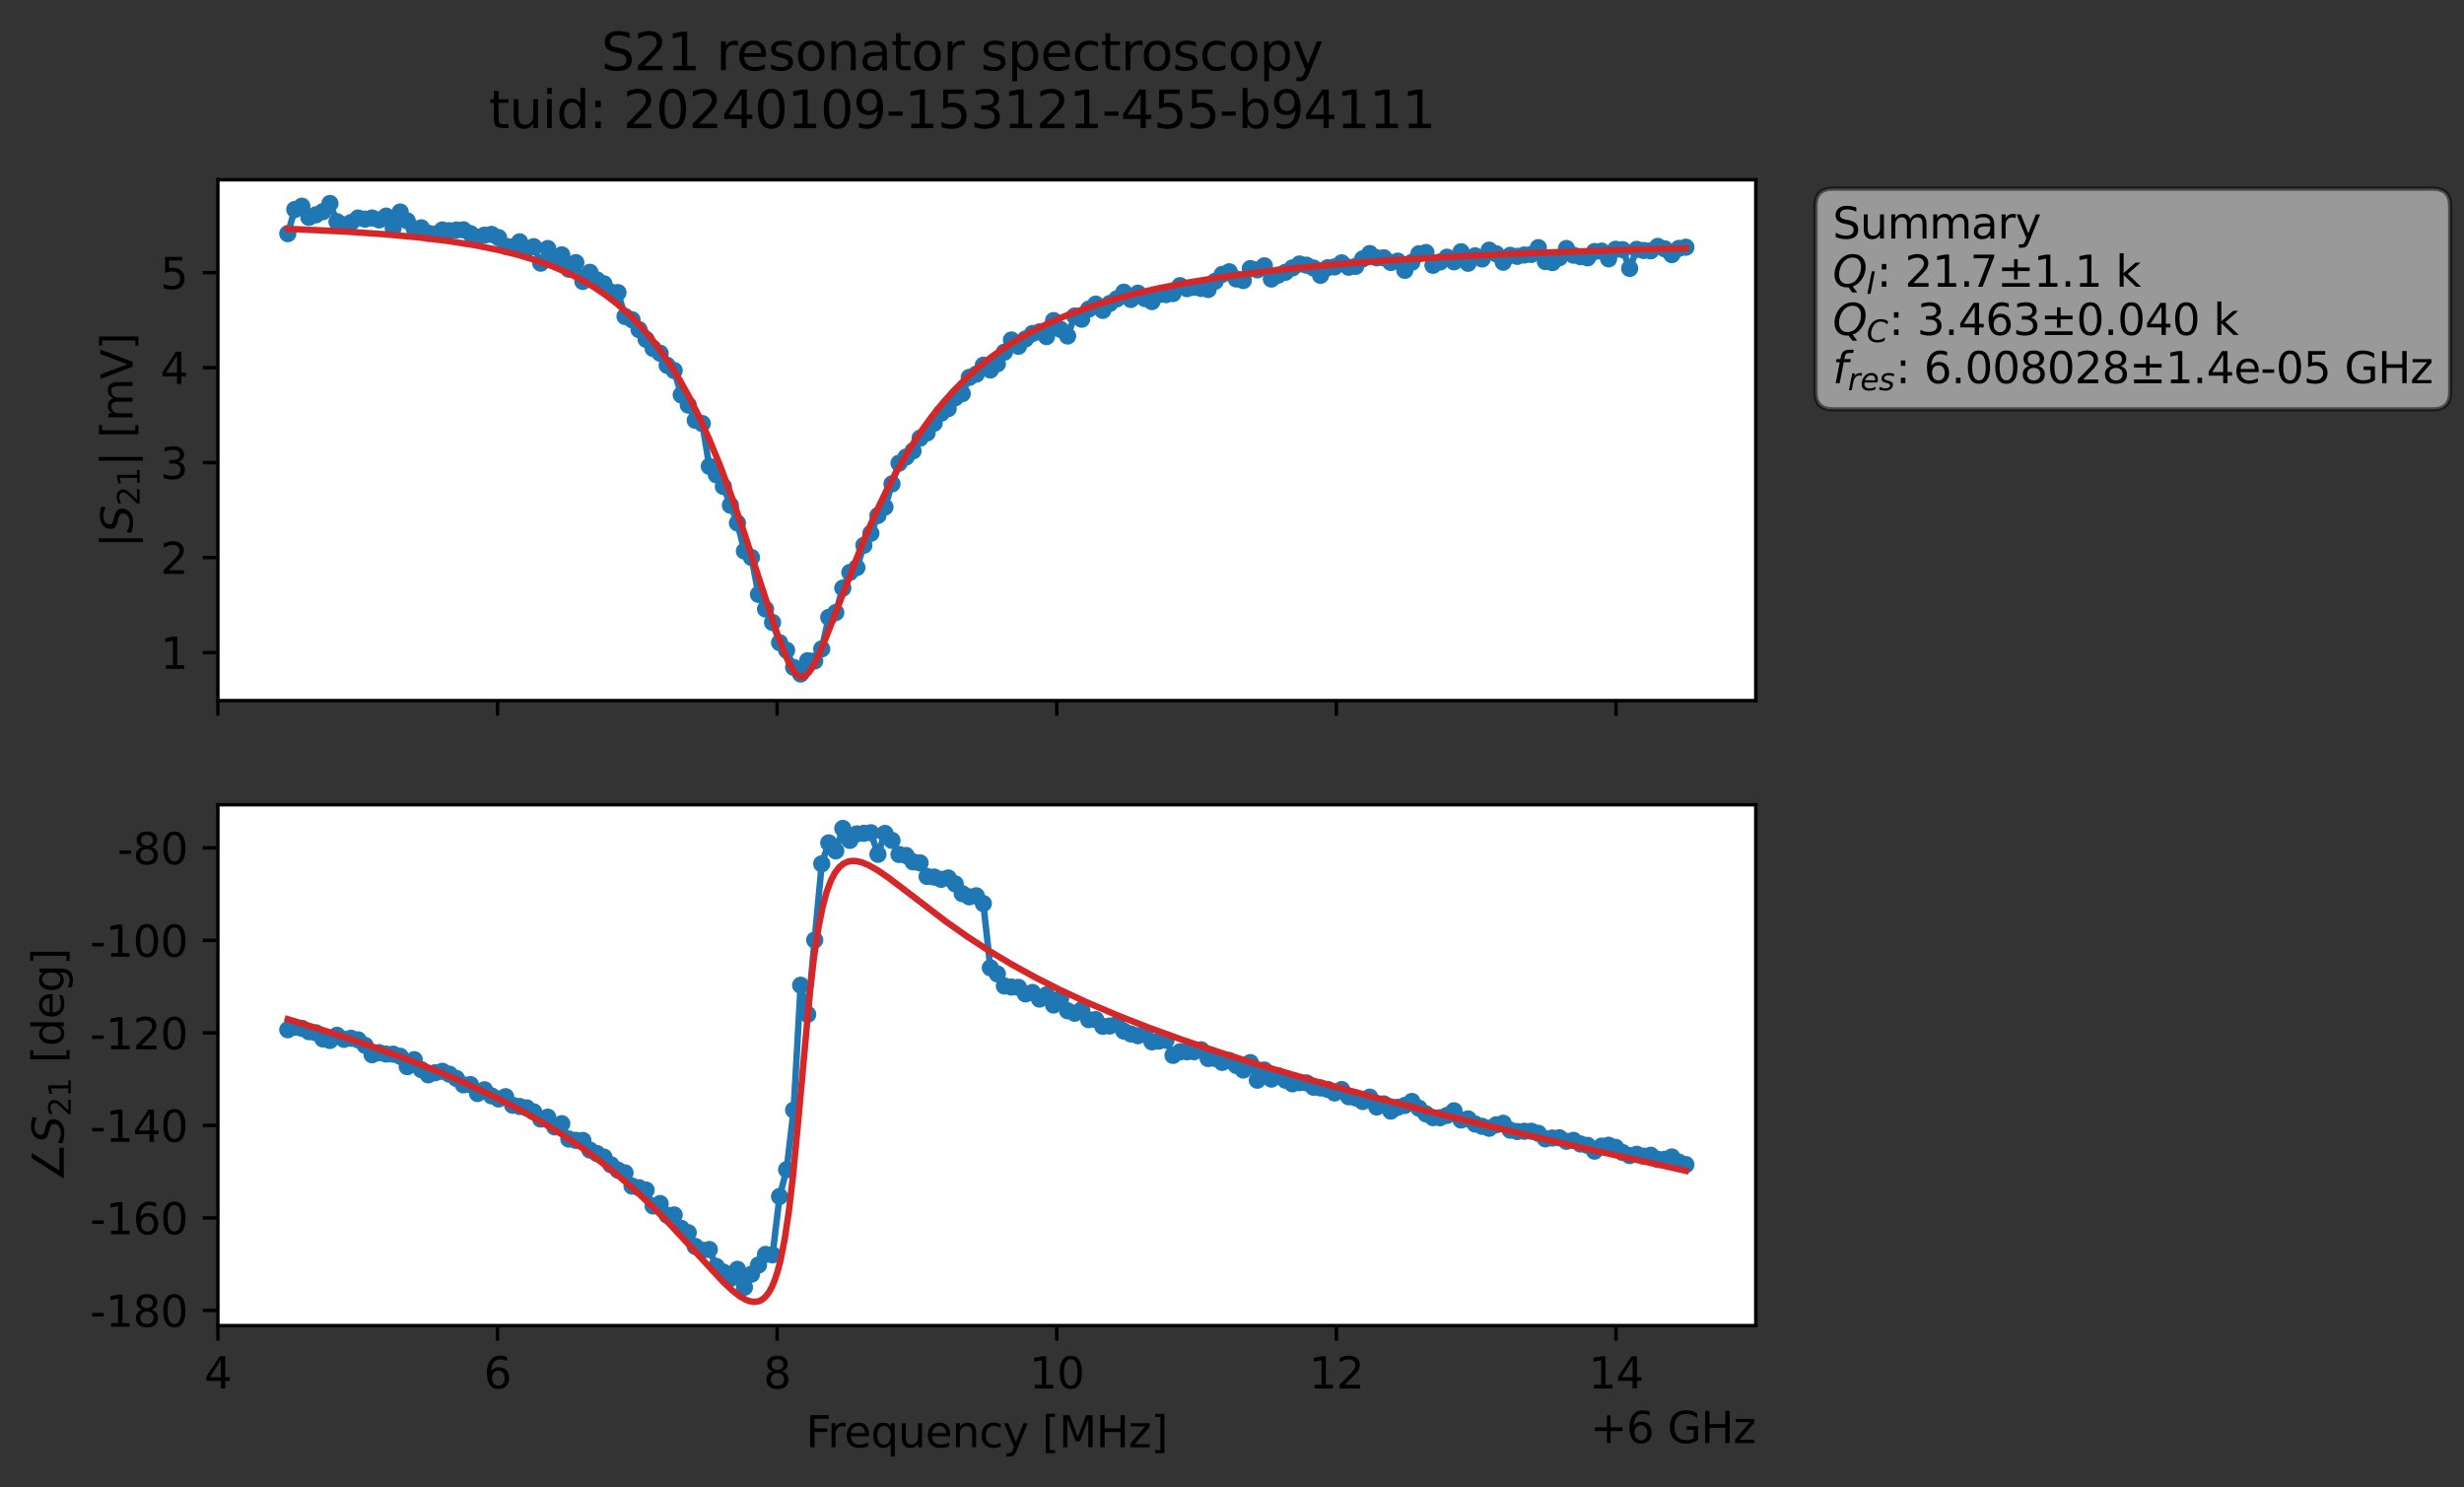<?xml version="1.0" encoding="utf-8" standalone="no"?>
<!DOCTYPE svg PUBLIC "-//W3C//DTD SVG 1.1//EN"
  "http://www.w3.org/Graphics/SVG/1.1/DTD/svg11.dtd">
<svg xmlns:xlink="http://www.w3.org/1999/xlink" width="572.171pt" height="345.428pt" viewBox="0 0 572.171 345.428" xmlns="http://www.w3.org/2000/svg" version="1.1">
 <rect x="0" y="0" width="572.171" height="345.428" fill="#333333" stroke="none"/>
 <defs>
  <style type="text/css">*{stroke-linejoin: round; stroke-linecap: butt}</style>
 </defs>
 <g id="figure_1">
  <g id="patch_1">
   <path d="M 0 345.428 
L 572.171 345.428 
L 572.171 -0 
L 0 -0 
L 0 345.428 
z
" style="fill: none; opacity: 0"/>
  </g>
  <g id="axes_1">
   <g id="patch_2">
    <path d="M 50.595 162.72 
L 407.715 162.72 
L 407.715 41.76 
L 50.595 41.76 
z
" style="fill: #ffffff"/>
   </g>
   <g id="matplotlib.axis_1">
    <g id="xtick_1">
     <g id="line2d_1">
      <defs>
       <path id="mee1f07d7b9" d="M 0 0 
L 0 3.5 
" style="stroke: #000000; stroke-width: 0.8"/>
      </defs>
      <g>
       <use xlink:href="#mee1f07d7b9" x="50.595" y="162.72" style="stroke: #000000; stroke-width: 0.8"/>
      </g>
     </g>
    </g>
    <g id="xtick_2">
     <g id="line2d_2">
      <g>
       <use xlink:href="#mee1f07d7b9" x="115.526" y="162.72" style="stroke: #000000; stroke-width: 0.8"/>
      </g>
     </g>
    </g>
    <g id="xtick_3">
     <g id="line2d_3">
      <g>
       <use xlink:href="#mee1f07d7b9" x="180.457" y="162.72" style="stroke: #000000; stroke-width: 0.8"/>
      </g>
     </g>
    </g>
    <g id="xtick_4">
     <g id="line2d_4">
      <g>
       <use xlink:href="#mee1f07d7b9" x="245.388" y="162.72" style="stroke: #000000; stroke-width: 0.8"/>
      </g>
     </g>
    </g>
    <g id="xtick_5">
     <g id="line2d_5">
      <g>
       <use xlink:href="#mee1f07d7b9" x="310.319" y="162.72" style="stroke: #000000; stroke-width: 0.8"/>
      </g>
     </g>
    </g>
    <g id="xtick_6">
     <g id="line2d_6">
      <g>
       <use xlink:href="#mee1f07d7b9" x="375.25" y="162.72" style="stroke: #000000; stroke-width: 0.8"/>
      </g>
     </g>
    </g>
   </g>
   <g id="matplotlib.axis_2">
    <g id="ytick_1">
     <g id="line2d_7">
      <defs>
       <path id="mcf2bc99661" d="M 0 0 
L -3.5 0 
" style="stroke: #000000; stroke-width: 0.8"/>
      </defs>
      <g>
       <use xlink:href="#mcf2bc99661" x="50.595" y="151.553" style="stroke: #000000; stroke-width: 0.8"/>
      </g>
     </g>
     <g id="text_1">
      <!-- 1 -->
      <g transform="translate(37.233 155.352) scale(0.1 -0.1)">
       <defs>
        <path id="DejaVuSans-31" d="M 794 531 
L 1825 531 
L 1825 4091 
L 703 3866 
L 703 4441 
L 1819 4666 
L 2450 4666 
L 2450 531 
L 3481 531 
L 3481 0 
L 794 0 
L 794 531 
z
" transform="scale(0.016)"/>
       </defs>
       <use xlink:href="#DejaVuSans-31"/>
      </g>
     </g>
    </g>
    <g id="ytick_2">
     <g id="line2d_8">
      <g>
       <use xlink:href="#mcf2bc99661" x="50.595" y="129.495" style="stroke: #000000; stroke-width: 0.8"/>
      </g>
     </g>
     <g id="text_2">
      <!-- 2 -->
      <g transform="translate(37.233 133.295) scale(0.1 -0.1)">
       <defs>
        <path id="DejaVuSans-32" d="M 1228 531 
L 3431 531 
L 3431 0 
L 469 0 
L 469 531 
Q 828 903 1448 1529 
Q 2069 2156 2228 2338 
Q 2531 2678 2651 2914 
Q 2772 3150 2772 3378 
Q 2772 3750 2511 3984 
Q 2250 4219 1831 4219 
Q 1534 4219 1204 4116 
Q 875 4013 500 3803 
L 500 4441 
Q 881 4594 1212 4672 
Q 1544 4750 1819 4750 
Q 2544 4750 2975 4387 
Q 3406 4025 3406 3419 
Q 3406 3131 3298 2873 
Q 3191 2616 2906 2266 
Q 2828 2175 2409 1742 
Q 1991 1309 1228 531 
z
" transform="scale(0.016)"/>
       </defs>
       <use xlink:href="#DejaVuSans-32"/>
      </g>
     </g>
    </g>
    <g id="ytick_3">
     <g id="line2d_9">
      <g>
       <use xlink:href="#mcf2bc99661" x="50.595" y="107.438" style="stroke: #000000; stroke-width: 0.8"/>
      </g>
     </g>
     <g id="text_3">
      <!-- 3 -->
      <g transform="translate(37.233 111.237) scale(0.1 -0.1)">
       <defs>
        <path id="DejaVuSans-33" d="M 2597 2516 
Q 3050 2419 3304 2112 
Q 3559 1806 3559 1356 
Q 3559 666 3084 287 
Q 2609 -91 1734 -91 
Q 1441 -91 1130 -33 
Q 819 25 488 141 
L 488 750 
Q 750 597 1062 519 
Q 1375 441 1716 441 
Q 2309 441 2620 675 
Q 2931 909 2931 1356 
Q 2931 1769 2642 2001 
Q 2353 2234 1838 2234 
L 1294 2234 
L 1294 2753 
L 1863 2753 
Q 2328 2753 2575 2939 
Q 2822 3125 2822 3475 
Q 2822 3834 2567 4026 
Q 2313 4219 1838 4219 
Q 1578 4219 1281 4162 
Q 984 4106 628 3988 
L 628 4550 
Q 988 4650 1302 4700 
Q 1616 4750 1894 4750 
Q 2613 4750 3031 4423 
Q 3450 4097 3450 3541 
Q 3450 3153 3228 2886 
Q 3006 2619 2597 2516 
z
" transform="scale(0.016)"/>
       </defs>
       <use xlink:href="#DejaVuSans-33"/>
      </g>
     </g>
    </g>
    <g id="ytick_4">
     <g id="line2d_10">
      <g>
       <use xlink:href="#mcf2bc99661" x="50.595" y="85.381" style="stroke: #000000; stroke-width: 0.8"/>
      </g>
     </g>
     <g id="text_4">
      <!-- 4 -->
      <g transform="translate(37.233 89.18) scale(0.1 -0.1)">
       <defs>
        <path id="DejaVuSans-34" d="M 2419 4116 
L 825 1625 
L 2419 1625 
L 2419 4116 
z
M 2253 4666 
L 3047 4666 
L 3047 1625 
L 3713 1625 
L 3713 1100 
L 3047 1100 
L 3047 0 
L 2419 0 
L 2419 1100 
L 313 1100 
L 313 1709 
L 2253 4666 
z
" transform="scale(0.016)"/>
       </defs>
       <use xlink:href="#DejaVuSans-34"/>
      </g>
     </g>
    </g>
    <g id="ytick_5">
     <g id="line2d_11">
      <g>
       <use xlink:href="#mcf2bc99661" x="50.595" y="63.324" style="stroke: #000000; stroke-width: 0.8"/>
      </g>
     </g>
     <g id="text_5">
      <!-- 5 -->
      <g transform="translate(37.233 67.123) scale(0.1 -0.1)">
       <defs>
        <path id="DejaVuSans-35" d="M 691 4666 
L 3169 4666 
L 3169 4134 
L 1269 4134 
L 1269 2991 
Q 1406 3038 1543 3061 
Q 1681 3084 1819 3084 
Q 2600 3084 3056 2656 
Q 3513 2228 3513 1497 
Q 3513 744 3044 326 
Q 2575 -91 1722 -91 
Q 1428 -91 1123 -41 
Q 819 9 494 109 
L 494 744 
Q 775 591 1075 516 
Q 1375 441 1709 441 
Q 2250 441 2565 725 
Q 2881 1009 2881 1497 
Q 2881 1984 2565 2268 
Q 2250 2553 1709 2553 
Q 1456 2553 1204 2497 
Q 953 2441 691 2322 
L 691 4666 
z
" transform="scale(0.016)"/>
       </defs>
       <use xlink:href="#DejaVuSans-35"/>
      </g>
     </g>
    </g>
    <g id="text_6">
     <!-- $|S_{21}|$ [mV] -->
     <g transform="translate(30.833 127.19) rotate(-90) scale(0.1 -0.1)">
      <defs>
       <path id="DejaVuSans-7c" d="M 1344 4891 
L 1344 -1509 
L 813 -1509 
L 813 4891 
L 1344 4891 
z
" transform="scale(0.016)"/>
       <path id="DejaVuSans-Oblique-53" d="M 3859 4513 
L 3738 3897 
Q 3422 4066 3111 4152 
Q 2800 4238 2509 4238 
Q 1944 4238 1609 3991 
Q 1275 3744 1275 3334 
Q 1275 3109 1398 2989 
Q 1522 2869 2034 2731 
L 2413 2638 
Q 3053 2472 3303 2217 
Q 3553 1963 3553 1503 
Q 3553 797 2998 353 
Q 2444 -91 1538 -91 
Q 1166 -91 791 -17 
Q 416 56 38 206 
L 166 856 
Q 513 641 861 531 
Q 1209 422 1556 422 
Q 2147 422 2503 684 
Q 2859 947 2859 1369 
Q 2859 1650 2717 1795 
Q 2575 1941 2106 2059 
L 1728 2156 
Q 1081 2325 845 2545 
Q 609 2766 609 3163 
Q 609 3859 1145 4304 
Q 1681 4750 2541 4750 
Q 2875 4750 3203 4690 
Q 3531 4631 3859 4513 
z
" transform="scale(0.016)"/>
       <path id="DejaVuSans-20" transform="scale(0.016)"/>
       <path id="DejaVuSans-5b" d="M 550 4863 
L 1875 4863 
L 1875 4416 
L 1125 4416 
L 1125 -397 
L 1875 -397 
L 1875 -844 
L 550 -844 
L 550 4863 
z
" transform="scale(0.016)"/>
       <path id="DejaVuSans-6d" d="M 3328 2828 
Q 3544 3216 3844 3400 
Q 4144 3584 4550 3584 
Q 5097 3584 5394 3201 
Q 5691 2819 5691 2113 
L 5691 0 
L 5113 0 
L 5113 2094 
Q 5113 2597 4934 2840 
Q 4756 3084 4391 3084 
Q 3944 3084 3684 2787 
Q 3425 2491 3425 1978 
L 3425 0 
L 2847 0 
L 2847 2094 
Q 2847 2600 2669 2842 
Q 2491 3084 2119 3084 
Q 1678 3084 1418 2786 
Q 1159 2488 1159 1978 
L 1159 0 
L 581 0 
L 581 3500 
L 1159 3500 
L 1159 2956 
Q 1356 3278 1631 3431 
Q 1906 3584 2284 3584 
Q 2666 3584 2933 3390 
Q 3200 3197 3328 2828 
z
" transform="scale(0.016)"/>
       <path id="DejaVuSans-56" d="M 1831 0 
L 50 4666 
L 709 4666 
L 2188 738 
L 3669 4666 
L 4325 4666 
L 2547 0 
L 1831 0 
z
" transform="scale(0.016)"/>
       <path id="DejaVuSans-5d" d="M 1947 4863 
L 1947 -844 
L 622 -844 
L 622 -397 
L 1369 -397 
L 1369 4416 
L 622 4416 
L 622 4863 
L 1947 4863 
z
" transform="scale(0.016)"/>
      </defs>
      <use xlink:href="#DejaVuSans-7c" transform="translate(0 0.578)"/>
      <use xlink:href="#DejaVuSans-Oblique-53" transform="translate(33.691 0.578)"/>
      <use xlink:href="#DejaVuSans-32" transform="translate(97.168 -15.828) scale(0.7)"/>
      <use xlink:href="#DejaVuSans-31" transform="translate(141.704 -15.828) scale(0.7)"/>
      <use xlink:href="#DejaVuSans-7c" transform="translate(188.975 0.578)"/>
      <use xlink:href="#DejaVuSans-20" transform="translate(222.666 0.578)"/>
      <use xlink:href="#DejaVuSans-5b" transform="translate(254.453 0.578)"/>
      <use xlink:href="#DejaVuSans-6d" transform="translate(293.467 0.578)"/>
      <use xlink:href="#DejaVuSans-56" transform="translate(390.879 0.578)"/>
      <use xlink:href="#DejaVuSans-5d" transform="translate(459.287 0.578)"/>
     </g>
    </g>
   </g>
   <g id="line2d_12">
    <path d="M 66.828 54.266 
L 68.459 48.666 
L 70.091 47.893 
L 71.722 50.483 
L 73.354 49.896 
L 74.985 49.153 
L 76.617 47.258 
L 78.248 51.489 
L 79.879 52.245 
L 81.511 51.693 
L 83.142 50.636 
L 84.774 50.893 
L 86.405 50.628 
L 88.037 51.08 
L 89.668 50.19 
L 91.299 52.912 
L 92.931 49.247 
L 94.562 51.294 
L 96.194 53.117 
L 97.825 52.919 
L 99.457 54.181 
L 101.088 54.357 
L 102.719 53.406 
L 104.351 53.584 
L 105.982 53.426 
L 107.614 53.381 
L 110.877 55.073 
L 112.508 54.615 
L 114.14 54.438 
L 115.771 55.183 
L 117.402 57.178 
L 119.034 57.335 
L 120.665 56.173 
L 122.297 57.906 
L 123.928 57.284 
L 125.56 61.12 
L 127.191 57.725 
L 128.822 60.649 
L 130.454 59.198 
L 132.085 62.527 
L 133.717 60.988 
L 135.348 65.364 
L 136.98 63.244 
L 138.611 64.994 
L 140.242 65.918 
L 141.874 67.825 
L 143.505 67.962 
L 145.137 73.505 
L 146.768 74.261 
L 150.031 78.815 
L 151.662 80.939 
L 153.294 82.044 
L 154.925 84.858 
L 156.557 86.068 
L 158.188 91.721 
L 159.82 94.079 
L 161.451 97.621 
L 163.082 98.372 
L 164.714 108.316 
L 166.345 110.273 
L 167.977 112.989 
L 171.24 121.474 
L 172.871 127.987 
L 174.502 129.479 
L 176.134 138.052 
L 177.765 141.445 
L 179.397 144.58 
L 181.028 149.262 
L 182.66 151.024 
L 184.291 155.003 
L 185.922 156.543 
L 187.554 153.449 
L 189.185 153.515 
L 190.817 150.707 
L 192.448 143.386 
L 194.08 142.264 
L 195.711 136.593 
L 197.342 132.952 
L 198.974 131.828 
L 200.605 126.646 
L 202.237 123.858 
L 203.868 119.727 
L 205.5 117.759 
L 207.131 112.387 
L 208.762 107.586 
L 212.025 104.721 
L 213.657 101.764 
L 215.288 100.548 
L 218.551 95.971 
L 220.182 94.908 
L 221.814 92.393 
L 223.445 91.432 
L 225.077 87.652 
L 226.708 86.899 
L 228.34 84.826 
L 229.971 85.928 
L 231.602 84.503 
L 234.865 78.967 
L 236.497 80.423 
L 238.128 78.733 
L 239.76 77.459 
L 241.391 77.085 
L 243.022 78.175 
L 244.654 74.46 
L 246.285 76.503 
L 247.917 78.036 
L 249.548 73.401 
L 251.18 74.135 
L 252.811 71.8 
L 254.442 70.642 
L 256.074 72.086 
L 257.705 70.475 
L 259.337 69.416 
L 260.968 67.862 
L 262.6 69.551 
L 264.231 68.094 
L 265.862 69.337 
L 267.494 70.045 
L 269.125 68.425 
L 270.757 68.428 
L 272.388 68.179 
L 274.02 66.339 
L 275.651 67.046 
L 277.282 66.726 
L 280.545 67.235 
L 282.177 65.323 
L 283.808 63.731 
L 285.44 63.115 
L 287.071 64.792 
L 288.703 65.161 
L 290.334 62.381 
L 291.965 62.68 
L 293.597 61.736 
L 295.228 64.809 
L 296.86 63.885 
L 298.491 63.241 
L 301.754 61.307 
L 303.385 61.592 
L 305.017 62.249 
L 306.648 63.947 
L 308.28 62.184 
L 309.911 61.985 
L 311.543 61.053 
L 313.174 62.065 
L 314.805 61.864 
L 316.437 60.136 
L 318.068 58.892 
L 319.7 59.881 
L 321.331 59.881 
L 322.963 60.959 
L 324.594 60.651 
L 326.225 62.792 
L 329.488 58.941 
L 331.12 58.65 
L 332.751 61.618 
L 334.383 60.851 
L 336.014 59.734 
L 337.645 60.812 
L 339.277 58.47 
L 340.908 61.148 
L 342.54 59.424 
L 344.171 60.144 
L 345.803 58.103 
L 347.434 58.95 
L 349.065 60.899 
L 350.697 59.306 
L 352.328 59.54 
L 353.96 59.222 
L 355.591 59.095 
L 357.223 57.511 
L 358.854 60.749 
L 360.485 60.994 
L 362.117 59.847 
L 363.748 57.722 
L 365.38 59.265 
L 368.643 59.886 
L 370.274 58.422 
L 371.905 58.319 
L 373.537 60.123 
L 375.168 57.899 
L 376.8 57.992 
L 378.431 62.336 
L 380.063 57.924 
L 381.694 58.18 
L 383.325 58.252 
L 384.957 57.226 
L 386.588 57.798 
L 388.22 59.142 
L 389.851 57.686 
L 391.483 57.415 
L 391.483 57.415 
" clip-path="url(#p505cd288a3)" style="fill: none; stroke: #1f77b4; stroke-width: 1.5; stroke-linecap: square"/>
    <defs>
     <path id="mc206b1793a" d="M 0 1.5 
C 0.398 1.5 0.779 1.342 1.061 1.061 
C 1.342 0.779 1.5 0.398 1.5 0 
C 1.5 -0.398 1.342 -0.779 1.061 -1.061 
C 0.779 -1.342 0.398 -1.5 0 -1.5 
C -0.398 -1.5 -0.779 -1.342 -1.061 -1.061 
C -1.342 -0.779 -1.5 -0.398 -1.5 0 
C -1.5 0.398 -1.342 0.779 -1.061 1.061 
C -0.779 1.342 -0.398 1.5 0 1.5 
z
" style="stroke: #1f77b4"/>
    </defs>
    <g clip-path="url(#p505cd288a3)">
     <use xlink:href="#mc206b1793a" x="66.828" y="54.266" style="fill: #1f77b4; stroke: #1f77b4"/>
     <use xlink:href="#mc206b1793a" x="68.459" y="48.666" style="fill: #1f77b4; stroke: #1f77b4"/>
     <use xlink:href="#mc206b1793a" x="70.091" y="47.893" style="fill: #1f77b4; stroke: #1f77b4"/>
     <use xlink:href="#mc206b1793a" x="71.722" y="50.483" style="fill: #1f77b4; stroke: #1f77b4"/>
     <use xlink:href="#mc206b1793a" x="73.354" y="49.896" style="fill: #1f77b4; stroke: #1f77b4"/>
     <use xlink:href="#mc206b1793a" x="74.985" y="49.153" style="fill: #1f77b4; stroke: #1f77b4"/>
     <use xlink:href="#mc206b1793a" x="76.617" y="47.258" style="fill: #1f77b4; stroke: #1f77b4"/>
     <use xlink:href="#mc206b1793a" x="78.248" y="51.489" style="fill: #1f77b4; stroke: #1f77b4"/>
     <use xlink:href="#mc206b1793a" x="79.879" y="52.245" style="fill: #1f77b4; stroke: #1f77b4"/>
     <use xlink:href="#mc206b1793a" x="81.511" y="51.693" style="fill: #1f77b4; stroke: #1f77b4"/>
     <use xlink:href="#mc206b1793a" x="83.142" y="50.636" style="fill: #1f77b4; stroke: #1f77b4"/>
     <use xlink:href="#mc206b1793a" x="84.774" y="50.893" style="fill: #1f77b4; stroke: #1f77b4"/>
     <use xlink:href="#mc206b1793a" x="86.405" y="50.628" style="fill: #1f77b4; stroke: #1f77b4"/>
     <use xlink:href="#mc206b1793a" x="88.037" y="51.08" style="fill: #1f77b4; stroke: #1f77b4"/>
     <use xlink:href="#mc206b1793a" x="89.668" y="50.19" style="fill: #1f77b4; stroke: #1f77b4"/>
     <use xlink:href="#mc206b1793a" x="91.299" y="52.912" style="fill: #1f77b4; stroke: #1f77b4"/>
     <use xlink:href="#mc206b1793a" x="92.931" y="49.247" style="fill: #1f77b4; stroke: #1f77b4"/>
     <use xlink:href="#mc206b1793a" x="94.562" y="51.294" style="fill: #1f77b4; stroke: #1f77b4"/>
     <use xlink:href="#mc206b1793a" x="96.194" y="53.117" style="fill: #1f77b4; stroke: #1f77b4"/>
     <use xlink:href="#mc206b1793a" x="97.825" y="52.919" style="fill: #1f77b4; stroke: #1f77b4"/>
     <use xlink:href="#mc206b1793a" x="99.457" y="54.181" style="fill: #1f77b4; stroke: #1f77b4"/>
     <use xlink:href="#mc206b1793a" x="101.088" y="54.357" style="fill: #1f77b4; stroke: #1f77b4"/>
     <use xlink:href="#mc206b1793a" x="102.719" y="53.406" style="fill: #1f77b4; stroke: #1f77b4"/>
     <use xlink:href="#mc206b1793a" x="104.351" y="53.584" style="fill: #1f77b4; stroke: #1f77b4"/>
     <use xlink:href="#mc206b1793a" x="105.982" y="53.426" style="fill: #1f77b4; stroke: #1f77b4"/>
     <use xlink:href="#mc206b1793a" x="107.614" y="53.381" style="fill: #1f77b4; stroke: #1f77b4"/>
     <use xlink:href="#mc206b1793a" x="109.245" y="54.263" style="fill: #1f77b4; stroke: #1f77b4"/>
     <use xlink:href="#mc206b1793a" x="110.877" y="55.073" style="fill: #1f77b4; stroke: #1f77b4"/>
     <use xlink:href="#mc206b1793a" x="112.508" y="54.615" style="fill: #1f77b4; stroke: #1f77b4"/>
     <use xlink:href="#mc206b1793a" x="114.14" y="54.438" style="fill: #1f77b4; stroke: #1f77b4"/>
     <use xlink:href="#mc206b1793a" x="115.771" y="55.183" style="fill: #1f77b4; stroke: #1f77b4"/>
     <use xlink:href="#mc206b1793a" x="117.402" y="57.178" style="fill: #1f77b4; stroke: #1f77b4"/>
     <use xlink:href="#mc206b1793a" x="119.034" y="57.335" style="fill: #1f77b4; stroke: #1f77b4"/>
     <use xlink:href="#mc206b1793a" x="120.665" y="56.173" style="fill: #1f77b4; stroke: #1f77b4"/>
     <use xlink:href="#mc206b1793a" x="122.297" y="57.906" style="fill: #1f77b4; stroke: #1f77b4"/>
     <use xlink:href="#mc206b1793a" x="123.928" y="57.284" style="fill: #1f77b4; stroke: #1f77b4"/>
     <use xlink:href="#mc206b1793a" x="125.56" y="61.12" style="fill: #1f77b4; stroke: #1f77b4"/>
     <use xlink:href="#mc206b1793a" x="127.191" y="57.725" style="fill: #1f77b4; stroke: #1f77b4"/>
     <use xlink:href="#mc206b1793a" x="128.822" y="60.649" style="fill: #1f77b4; stroke: #1f77b4"/>
     <use xlink:href="#mc206b1793a" x="130.454" y="59.198" style="fill: #1f77b4; stroke: #1f77b4"/>
     <use xlink:href="#mc206b1793a" x="132.085" y="62.527" style="fill: #1f77b4; stroke: #1f77b4"/>
     <use xlink:href="#mc206b1793a" x="133.717" y="60.988" style="fill: #1f77b4; stroke: #1f77b4"/>
     <use xlink:href="#mc206b1793a" x="135.348" y="65.364" style="fill: #1f77b4; stroke: #1f77b4"/>
     <use xlink:href="#mc206b1793a" x="136.98" y="63.244" style="fill: #1f77b4; stroke: #1f77b4"/>
     <use xlink:href="#mc206b1793a" x="138.611" y="64.994" style="fill: #1f77b4; stroke: #1f77b4"/>
     <use xlink:href="#mc206b1793a" x="140.242" y="65.918" style="fill: #1f77b4; stroke: #1f77b4"/>
     <use xlink:href="#mc206b1793a" x="141.874" y="67.825" style="fill: #1f77b4; stroke: #1f77b4"/>
     <use xlink:href="#mc206b1793a" x="143.505" y="67.962" style="fill: #1f77b4; stroke: #1f77b4"/>
     <use xlink:href="#mc206b1793a" x="145.137" y="73.505" style="fill: #1f77b4; stroke: #1f77b4"/>
     <use xlink:href="#mc206b1793a" x="146.768" y="74.261" style="fill: #1f77b4; stroke: #1f77b4"/>
     <use xlink:href="#mc206b1793a" x="148.4" y="76.568" style="fill: #1f77b4; stroke: #1f77b4"/>
     <use xlink:href="#mc206b1793a" x="150.031" y="78.815" style="fill: #1f77b4; stroke: #1f77b4"/>
     <use xlink:href="#mc206b1793a" x="151.662" y="80.939" style="fill: #1f77b4; stroke: #1f77b4"/>
     <use xlink:href="#mc206b1793a" x="153.294" y="82.044" style="fill: #1f77b4; stroke: #1f77b4"/>
     <use xlink:href="#mc206b1793a" x="154.925" y="84.858" style="fill: #1f77b4; stroke: #1f77b4"/>
     <use xlink:href="#mc206b1793a" x="156.557" y="86.068" style="fill: #1f77b4; stroke: #1f77b4"/>
     <use xlink:href="#mc206b1793a" x="158.188" y="91.721" style="fill: #1f77b4; stroke: #1f77b4"/>
     <use xlink:href="#mc206b1793a" x="159.82" y="94.079" style="fill: #1f77b4; stroke: #1f77b4"/>
     <use xlink:href="#mc206b1793a" x="161.451" y="97.621" style="fill: #1f77b4; stroke: #1f77b4"/>
     <use xlink:href="#mc206b1793a" x="163.082" y="98.372" style="fill: #1f77b4; stroke: #1f77b4"/>
     <use xlink:href="#mc206b1793a" x="164.714" y="108.316" style="fill: #1f77b4; stroke: #1f77b4"/>
     <use xlink:href="#mc206b1793a" x="166.345" y="110.273" style="fill: #1f77b4; stroke: #1f77b4"/>
     <use xlink:href="#mc206b1793a" x="167.977" y="112.989" style="fill: #1f77b4; stroke: #1f77b4"/>
     <use xlink:href="#mc206b1793a" x="169.608" y="117.34" style="fill: #1f77b4; stroke: #1f77b4"/>
     <use xlink:href="#mc206b1793a" x="171.24" y="121.474" style="fill: #1f77b4; stroke: #1f77b4"/>
     <use xlink:href="#mc206b1793a" x="172.871" y="127.987" style="fill: #1f77b4; stroke: #1f77b4"/>
     <use xlink:href="#mc206b1793a" x="174.502" y="129.479" style="fill: #1f77b4; stroke: #1f77b4"/>
     <use xlink:href="#mc206b1793a" x="176.134" y="138.052" style="fill: #1f77b4; stroke: #1f77b4"/>
     <use xlink:href="#mc206b1793a" x="177.765" y="141.445" style="fill: #1f77b4; stroke: #1f77b4"/>
     <use xlink:href="#mc206b1793a" x="179.397" y="144.58" style="fill: #1f77b4; stroke: #1f77b4"/>
     <use xlink:href="#mc206b1793a" x="181.028" y="149.262" style="fill: #1f77b4; stroke: #1f77b4"/>
     <use xlink:href="#mc206b1793a" x="182.66" y="151.024" style="fill: #1f77b4; stroke: #1f77b4"/>
     <use xlink:href="#mc206b1793a" x="184.291" y="155.003" style="fill: #1f77b4; stroke: #1f77b4"/>
     <use xlink:href="#mc206b1793a" x="185.922" y="156.543" style="fill: #1f77b4; stroke: #1f77b4"/>
     <use xlink:href="#mc206b1793a" x="187.554" y="153.449" style="fill: #1f77b4; stroke: #1f77b4"/>
     <use xlink:href="#mc206b1793a" x="189.185" y="153.515" style="fill: #1f77b4; stroke: #1f77b4"/>
     <use xlink:href="#mc206b1793a" x="190.817" y="150.707" style="fill: #1f77b4; stroke: #1f77b4"/>
     <use xlink:href="#mc206b1793a" x="192.448" y="143.386" style="fill: #1f77b4; stroke: #1f77b4"/>
     <use xlink:href="#mc206b1793a" x="194.08" y="142.264" style="fill: #1f77b4; stroke: #1f77b4"/>
     <use xlink:href="#mc206b1793a" x="195.711" y="136.593" style="fill: #1f77b4; stroke: #1f77b4"/>
     <use xlink:href="#mc206b1793a" x="197.342" y="132.952" style="fill: #1f77b4; stroke: #1f77b4"/>
     <use xlink:href="#mc206b1793a" x="198.974" y="131.828" style="fill: #1f77b4; stroke: #1f77b4"/>
     <use xlink:href="#mc206b1793a" x="200.605" y="126.646" style="fill: #1f77b4; stroke: #1f77b4"/>
     <use xlink:href="#mc206b1793a" x="202.237" y="123.858" style="fill: #1f77b4; stroke: #1f77b4"/>
     <use xlink:href="#mc206b1793a" x="203.868" y="119.727" style="fill: #1f77b4; stroke: #1f77b4"/>
     <use xlink:href="#mc206b1793a" x="205.5" y="117.759" style="fill: #1f77b4; stroke: #1f77b4"/>
     <use xlink:href="#mc206b1793a" x="207.131" y="112.387" style="fill: #1f77b4; stroke: #1f77b4"/>
     <use xlink:href="#mc206b1793a" x="208.762" y="107.586" style="fill: #1f77b4; stroke: #1f77b4"/>
     <use xlink:href="#mc206b1793a" x="210.394" y="106.152" style="fill: #1f77b4; stroke: #1f77b4"/>
     <use xlink:href="#mc206b1793a" x="212.025" y="104.721" style="fill: #1f77b4; stroke: #1f77b4"/>
     <use xlink:href="#mc206b1793a" x="213.657" y="101.764" style="fill: #1f77b4; stroke: #1f77b4"/>
     <use xlink:href="#mc206b1793a" x="215.288" y="100.548" style="fill: #1f77b4; stroke: #1f77b4"/>
     <use xlink:href="#mc206b1793a" x="216.92" y="98.306" style="fill: #1f77b4; stroke: #1f77b4"/>
     <use xlink:href="#mc206b1793a" x="218.551" y="95.971" style="fill: #1f77b4; stroke: #1f77b4"/>
     <use xlink:href="#mc206b1793a" x="220.182" y="94.908" style="fill: #1f77b4; stroke: #1f77b4"/>
     <use xlink:href="#mc206b1793a" x="221.814" y="92.393" style="fill: #1f77b4; stroke: #1f77b4"/>
     <use xlink:href="#mc206b1793a" x="223.445" y="91.432" style="fill: #1f77b4; stroke: #1f77b4"/>
     <use xlink:href="#mc206b1793a" x="225.077" y="87.652" style="fill: #1f77b4; stroke: #1f77b4"/>
     <use xlink:href="#mc206b1793a" x="226.708" y="86.899" style="fill: #1f77b4; stroke: #1f77b4"/>
     <use xlink:href="#mc206b1793a" x="228.34" y="84.826" style="fill: #1f77b4; stroke: #1f77b4"/>
     <use xlink:href="#mc206b1793a" x="229.971" y="85.928" style="fill: #1f77b4; stroke: #1f77b4"/>
     <use xlink:href="#mc206b1793a" x="231.602" y="84.503" style="fill: #1f77b4; stroke: #1f77b4"/>
     <use xlink:href="#mc206b1793a" x="233.234" y="81.785" style="fill: #1f77b4; stroke: #1f77b4"/>
     <use xlink:href="#mc206b1793a" x="234.865" y="78.967" style="fill: #1f77b4; stroke: #1f77b4"/>
     <use xlink:href="#mc206b1793a" x="236.497" y="80.423" style="fill: #1f77b4; stroke: #1f77b4"/>
     <use xlink:href="#mc206b1793a" x="238.128" y="78.733" style="fill: #1f77b4; stroke: #1f77b4"/>
     <use xlink:href="#mc206b1793a" x="239.76" y="77.459" style="fill: #1f77b4; stroke: #1f77b4"/>
     <use xlink:href="#mc206b1793a" x="241.391" y="77.085" style="fill: #1f77b4; stroke: #1f77b4"/>
     <use xlink:href="#mc206b1793a" x="243.022" y="78.175" style="fill: #1f77b4; stroke: #1f77b4"/>
     <use xlink:href="#mc206b1793a" x="244.654" y="74.46" style="fill: #1f77b4; stroke: #1f77b4"/>
     <use xlink:href="#mc206b1793a" x="246.285" y="76.503" style="fill: #1f77b4; stroke: #1f77b4"/>
     <use xlink:href="#mc206b1793a" x="247.917" y="78.036" style="fill: #1f77b4; stroke: #1f77b4"/>
     <use xlink:href="#mc206b1793a" x="249.548" y="73.401" style="fill: #1f77b4; stroke: #1f77b4"/>
     <use xlink:href="#mc206b1793a" x="251.18" y="74.135" style="fill: #1f77b4; stroke: #1f77b4"/>
     <use xlink:href="#mc206b1793a" x="252.811" y="71.8" style="fill: #1f77b4; stroke: #1f77b4"/>
     <use xlink:href="#mc206b1793a" x="254.442" y="70.642" style="fill: #1f77b4; stroke: #1f77b4"/>
     <use xlink:href="#mc206b1793a" x="256.074" y="72.086" style="fill: #1f77b4; stroke: #1f77b4"/>
     <use xlink:href="#mc206b1793a" x="257.705" y="70.475" style="fill: #1f77b4; stroke: #1f77b4"/>
     <use xlink:href="#mc206b1793a" x="259.337" y="69.416" style="fill: #1f77b4; stroke: #1f77b4"/>
     <use xlink:href="#mc206b1793a" x="260.968" y="67.862" style="fill: #1f77b4; stroke: #1f77b4"/>
     <use xlink:href="#mc206b1793a" x="262.6" y="69.551" style="fill: #1f77b4; stroke: #1f77b4"/>
     <use xlink:href="#mc206b1793a" x="264.231" y="68.094" style="fill: #1f77b4; stroke: #1f77b4"/>
     <use xlink:href="#mc206b1793a" x="265.862" y="69.337" style="fill: #1f77b4; stroke: #1f77b4"/>
     <use xlink:href="#mc206b1793a" x="267.494" y="70.045" style="fill: #1f77b4; stroke: #1f77b4"/>
     <use xlink:href="#mc206b1793a" x="269.125" y="68.425" style="fill: #1f77b4; stroke: #1f77b4"/>
     <use xlink:href="#mc206b1793a" x="270.757" y="68.428" style="fill: #1f77b4; stroke: #1f77b4"/>
     <use xlink:href="#mc206b1793a" x="272.388" y="68.179" style="fill: #1f77b4; stroke: #1f77b4"/>
     <use xlink:href="#mc206b1793a" x="274.02" y="66.339" style="fill: #1f77b4; stroke: #1f77b4"/>
     <use xlink:href="#mc206b1793a" x="275.651" y="67.046" style="fill: #1f77b4; stroke: #1f77b4"/>
     <use xlink:href="#mc206b1793a" x="277.282" y="66.726" style="fill: #1f77b4; stroke: #1f77b4"/>
     <use xlink:href="#mc206b1793a" x="278.914" y="66.994" style="fill: #1f77b4; stroke: #1f77b4"/>
     <use xlink:href="#mc206b1793a" x="280.545" y="67.235" style="fill: #1f77b4; stroke: #1f77b4"/>
     <use xlink:href="#mc206b1793a" x="282.177" y="65.323" style="fill: #1f77b4; stroke: #1f77b4"/>
     <use xlink:href="#mc206b1793a" x="283.808" y="63.731" style="fill: #1f77b4; stroke: #1f77b4"/>
     <use xlink:href="#mc206b1793a" x="285.44" y="63.115" style="fill: #1f77b4; stroke: #1f77b4"/>
     <use xlink:href="#mc206b1793a" x="287.071" y="64.792" style="fill: #1f77b4; stroke: #1f77b4"/>
     <use xlink:href="#mc206b1793a" x="288.703" y="65.161" style="fill: #1f77b4; stroke: #1f77b4"/>
     <use xlink:href="#mc206b1793a" x="290.334" y="62.381" style="fill: #1f77b4; stroke: #1f77b4"/>
     <use xlink:href="#mc206b1793a" x="291.965" y="62.68" style="fill: #1f77b4; stroke: #1f77b4"/>
     <use xlink:href="#mc206b1793a" x="293.597" y="61.736" style="fill: #1f77b4; stroke: #1f77b4"/>
     <use xlink:href="#mc206b1793a" x="295.228" y="64.809" style="fill: #1f77b4; stroke: #1f77b4"/>
     <use xlink:href="#mc206b1793a" x="296.86" y="63.885" style="fill: #1f77b4; stroke: #1f77b4"/>
     <use xlink:href="#mc206b1793a" x="298.491" y="63.241" style="fill: #1f77b4; stroke: #1f77b4"/>
     <use xlink:href="#mc206b1793a" x="300.123" y="62.231" style="fill: #1f77b4; stroke: #1f77b4"/>
     <use xlink:href="#mc206b1793a" x="301.754" y="61.307" style="fill: #1f77b4; stroke: #1f77b4"/>
     <use xlink:href="#mc206b1793a" x="303.385" y="61.592" style="fill: #1f77b4; stroke: #1f77b4"/>
     <use xlink:href="#mc206b1793a" x="305.017" y="62.249" style="fill: #1f77b4; stroke: #1f77b4"/>
     <use xlink:href="#mc206b1793a" x="306.648" y="63.947" style="fill: #1f77b4; stroke: #1f77b4"/>
     <use xlink:href="#mc206b1793a" x="308.28" y="62.184" style="fill: #1f77b4; stroke: #1f77b4"/>
     <use xlink:href="#mc206b1793a" x="309.911" y="61.985" style="fill: #1f77b4; stroke: #1f77b4"/>
     <use xlink:href="#mc206b1793a" x="311.543" y="61.053" style="fill: #1f77b4; stroke: #1f77b4"/>
     <use xlink:href="#mc206b1793a" x="313.174" y="62.065" style="fill: #1f77b4; stroke: #1f77b4"/>
     <use xlink:href="#mc206b1793a" x="314.805" y="61.864" style="fill: #1f77b4; stroke: #1f77b4"/>
     <use xlink:href="#mc206b1793a" x="316.437" y="60.136" style="fill: #1f77b4; stroke: #1f77b4"/>
     <use xlink:href="#mc206b1793a" x="318.068" y="58.892" style="fill: #1f77b4; stroke: #1f77b4"/>
     <use xlink:href="#mc206b1793a" x="319.7" y="59.881" style="fill: #1f77b4; stroke: #1f77b4"/>
     <use xlink:href="#mc206b1793a" x="321.331" y="59.881" style="fill: #1f77b4; stroke: #1f77b4"/>
     <use xlink:href="#mc206b1793a" x="322.963" y="60.959" style="fill: #1f77b4; stroke: #1f77b4"/>
     <use xlink:href="#mc206b1793a" x="324.594" y="60.651" style="fill: #1f77b4; stroke: #1f77b4"/>
     <use xlink:href="#mc206b1793a" x="326.225" y="62.792" style="fill: #1f77b4; stroke: #1f77b4"/>
     <use xlink:href="#mc206b1793a" x="327.857" y="60.913" style="fill: #1f77b4; stroke: #1f77b4"/>
     <use xlink:href="#mc206b1793a" x="329.488" y="58.941" style="fill: #1f77b4; stroke: #1f77b4"/>
     <use xlink:href="#mc206b1793a" x="331.12" y="58.65" style="fill: #1f77b4; stroke: #1f77b4"/>
     <use xlink:href="#mc206b1793a" x="332.751" y="61.618" style="fill: #1f77b4; stroke: #1f77b4"/>
     <use xlink:href="#mc206b1793a" x="334.383" y="60.851" style="fill: #1f77b4; stroke: #1f77b4"/>
     <use xlink:href="#mc206b1793a" x="336.014" y="59.734" style="fill: #1f77b4; stroke: #1f77b4"/>
     <use xlink:href="#mc206b1793a" x="337.645" y="60.812" style="fill: #1f77b4; stroke: #1f77b4"/>
     <use xlink:href="#mc206b1793a" x="339.277" y="58.47" style="fill: #1f77b4; stroke: #1f77b4"/>
     <use xlink:href="#mc206b1793a" x="340.908" y="61.148" style="fill: #1f77b4; stroke: #1f77b4"/>
     <use xlink:href="#mc206b1793a" x="342.54" y="59.424" style="fill: #1f77b4; stroke: #1f77b4"/>
     <use xlink:href="#mc206b1793a" x="344.171" y="60.144" style="fill: #1f77b4; stroke: #1f77b4"/>
     <use xlink:href="#mc206b1793a" x="345.803" y="58.103" style="fill: #1f77b4; stroke: #1f77b4"/>
     <use xlink:href="#mc206b1793a" x="347.434" y="58.95" style="fill: #1f77b4; stroke: #1f77b4"/>
     <use xlink:href="#mc206b1793a" x="349.065" y="60.899" style="fill: #1f77b4; stroke: #1f77b4"/>
     <use xlink:href="#mc206b1793a" x="350.697" y="59.306" style="fill: #1f77b4; stroke: #1f77b4"/>
     <use xlink:href="#mc206b1793a" x="352.328" y="59.54" style="fill: #1f77b4; stroke: #1f77b4"/>
     <use xlink:href="#mc206b1793a" x="353.96" y="59.222" style="fill: #1f77b4; stroke: #1f77b4"/>
     <use xlink:href="#mc206b1793a" x="355.591" y="59.095" style="fill: #1f77b4; stroke: #1f77b4"/>
     <use xlink:href="#mc206b1793a" x="357.223" y="57.511" style="fill: #1f77b4; stroke: #1f77b4"/>
     <use xlink:href="#mc206b1793a" x="358.854" y="60.749" style="fill: #1f77b4; stroke: #1f77b4"/>
     <use xlink:href="#mc206b1793a" x="360.485" y="60.994" style="fill: #1f77b4; stroke: #1f77b4"/>
     <use xlink:href="#mc206b1793a" x="362.117" y="59.847" style="fill: #1f77b4; stroke: #1f77b4"/>
     <use xlink:href="#mc206b1793a" x="363.748" y="57.722" style="fill: #1f77b4; stroke: #1f77b4"/>
     <use xlink:href="#mc206b1793a" x="365.38" y="59.265" style="fill: #1f77b4; stroke: #1f77b4"/>
     <use xlink:href="#mc206b1793a" x="367.011" y="59.618" style="fill: #1f77b4; stroke: #1f77b4"/>
     <use xlink:href="#mc206b1793a" x="368.643" y="59.886" style="fill: #1f77b4; stroke: #1f77b4"/>
     <use xlink:href="#mc206b1793a" x="370.274" y="58.422" style="fill: #1f77b4; stroke: #1f77b4"/>
     <use xlink:href="#mc206b1793a" x="371.905" y="58.319" style="fill: #1f77b4; stroke: #1f77b4"/>
     <use xlink:href="#mc206b1793a" x="373.537" y="60.123" style="fill: #1f77b4; stroke: #1f77b4"/>
     <use xlink:href="#mc206b1793a" x="375.168" y="57.899" style="fill: #1f77b4; stroke: #1f77b4"/>
     <use xlink:href="#mc206b1793a" x="376.8" y="57.992" style="fill: #1f77b4; stroke: #1f77b4"/>
     <use xlink:href="#mc206b1793a" x="378.431" y="62.336" style="fill: #1f77b4; stroke: #1f77b4"/>
     <use xlink:href="#mc206b1793a" x="380.063" y="57.924" style="fill: #1f77b4; stroke: #1f77b4"/>
     <use xlink:href="#mc206b1793a" x="381.694" y="58.18" style="fill: #1f77b4; stroke: #1f77b4"/>
     <use xlink:href="#mc206b1793a" x="383.325" y="58.252" style="fill: #1f77b4; stroke: #1f77b4"/>
     <use xlink:href="#mc206b1793a" x="384.957" y="57.226" style="fill: #1f77b4; stroke: #1f77b4"/>
     <use xlink:href="#mc206b1793a" x="386.588" y="57.798" style="fill: #1f77b4; stroke: #1f77b4"/>
     <use xlink:href="#mc206b1793a" x="388.22" y="59.142" style="fill: #1f77b4; stroke: #1f77b4"/>
     <use xlink:href="#mc206b1793a" x="389.851" y="57.686" style="fill: #1f77b4; stroke: #1f77b4"/>
     <use xlink:href="#mc206b1793a" x="391.483" y="57.415" style="fill: #1f77b4; stroke: #1f77b4"/>
    </g>
   </g>
   <g id="line2d_13">
    <path d="M 66.828 53.164 
L 79.177 53.726 
L 89.252 54.399 
L 97.376 55.153 
L 104.201 55.993 
L 110.375 56.976 
L 115.575 58.021 
L 120.125 59.148 
L 124.349 60.417 
L 128.249 61.826 
L 131.824 63.364 
L 135.074 65.009 
L 137.999 66.73 
L 140.923 68.719 
L 143.523 70.75 
L 146.123 73.066 
L 148.723 75.709 
L 150.998 78.326 
L 153.273 81.262 
L 155.547 84.552 
L 157.822 88.23 
L 160.097 92.331 
L 162.372 96.883 
L 164.647 101.908 
L 167.247 108.239 
L 169.847 115.183 
L 172.771 123.645 
L 176.996 136.661 
L 180.571 147.46 
L 182.196 151.757 
L 183.496 154.565 
L 184.471 156.109 
L 185.121 156.793 
L 185.771 157.162 
L 186.421 157.198 
L 187.07 156.904 
L 187.72 156.304 
L 188.37 155.436 
L 189.345 153.728 
L 190.645 150.912 
L 192.595 146.049 
L 200.395 125.903 
L 203.319 119.203 
L 205.919 113.783 
L 208.519 108.864 
L 211.119 104.422 
L 213.719 100.422 
L 216.319 96.825 
L 218.918 93.594 
L 221.518 90.689 
L 224.443 87.767 
L 227.368 85.169 
L 230.293 82.852 
L 233.543 80.567 
L 236.792 78.543 
L 240.367 76.577 
L 244.267 74.697 
L 248.492 72.922 
L 253.041 71.265 
L 257.916 69.733 
L 263.116 68.326 
L 268.965 66.972 
L 275.465 65.698 
L 282.939 64.469 
L 291.389 63.319 
L 300.813 62.266 
L 311.863 61.264 
L 324.537 60.346 
L 339.486 59.492 
L 357.36 58.702 
L 378.808 57.984 
L 391.483 57.644 
L 391.483 57.644 
" clip-path="url(#p505cd288a3)" style="fill: none; stroke: #d62728; stroke-width: 1.5; stroke-linecap: square"/>
   </g>
   <g id="patch_3">
    <path d="M 50.595 162.72 
L 50.595 41.76 
" style="fill: none; stroke: #000000; stroke-width: 0.8; stroke-linejoin: miter; stroke-linecap: square"/>
   </g>
   <g id="patch_4">
    <path d="M 407.715 162.72 
L 407.715 41.76 
" style="fill: none; stroke: #000000; stroke-width: 0.8; stroke-linejoin: miter; stroke-linecap: square"/>
   </g>
   <g id="patch_5">
    <path d="M 50.595 162.72 
L 407.715 162.72 
" style="fill: none; stroke: #000000; stroke-width: 0.8; stroke-linejoin: miter; stroke-linecap: square"/>
   </g>
   <g id="patch_6">
    <path d="M 50.595 41.76 
L 407.715 41.76 
" style="fill: none; stroke: #000000; stroke-width: 0.8; stroke-linejoin: miter; stroke-linecap: square"/>
   </g>
   <g id="text_7">
    <g id="patch_7">
     <path d="M 425.571 95.08 
L 564.971 95.08 
Q 568.971 95.08 568.971 91.08 
L 568.971 47.808 
Q 568.971 43.808 564.971 43.808 
L 425.571 43.808 
Q 421.571 43.808 421.571 47.808 
L 421.571 91.08 
Q 421.571 95.08 425.571 95.08 
z
" style="fill: #ffffff; opacity: 0.5; stroke: #000000; stroke-linejoin: miter"/>
    </g>
    <!-- Summary -->
    <g transform="translate(425.571 55.406) scale(0.1 -0.1)">
     <defs>
      <path id="DejaVuSans-53" d="M 3425 4513 
L 3425 3897 
Q 3066 4069 2747 4153 
Q 2428 4238 2131 4238 
Q 1616 4238 1336 4038 
Q 1056 3838 1056 3469 
Q 1056 3159 1242 3001 
Q 1428 2844 1947 2747 
L 2328 2669 
Q 3034 2534 3370 2195 
Q 3706 1856 3706 1288 
Q 3706 609 3251 259 
Q 2797 -91 1919 -91 
Q 1588 -91 1214 -16 
Q 841 59 441 206 
L 441 856 
Q 825 641 1194 531 
Q 1563 422 1919 422 
Q 2459 422 2753 634 
Q 3047 847 3047 1241 
Q 3047 1584 2836 1778 
Q 2625 1972 2144 2069 
L 1759 2144 
Q 1053 2284 737 2584 
Q 422 2884 422 3419 
Q 422 4038 858 4394 
Q 1294 4750 2059 4750 
Q 2388 4750 2728 4690 
Q 3069 4631 3425 4513 
z
" transform="scale(0.016)"/>
      <path id="DejaVuSans-75" d="M 544 1381 
L 544 3500 
L 1119 3500 
L 1119 1403 
Q 1119 906 1312 657 
Q 1506 409 1894 409 
Q 2359 409 2629 706 
Q 2900 1003 2900 1516 
L 2900 3500 
L 3475 3500 
L 3475 0 
L 2900 0 
L 2900 538 
Q 2691 219 2414 64 
Q 2138 -91 1772 -91 
Q 1169 -91 856 284 
Q 544 659 544 1381 
z
M 1991 3584 
L 1991 3584 
z
" transform="scale(0.016)"/>
      <path id="DejaVuSans-61" d="M 2194 1759 
Q 1497 1759 1228 1600 
Q 959 1441 959 1056 
Q 959 750 1161 570 
Q 1363 391 1709 391 
Q 2188 391 2477 730 
Q 2766 1069 2766 1631 
L 2766 1759 
L 2194 1759 
z
M 3341 1997 
L 3341 0 
L 2766 0 
L 2766 531 
Q 2569 213 2275 61 
Q 1981 -91 1556 -91 
Q 1019 -91 701 211 
Q 384 513 384 1019 
Q 384 1609 779 1909 
Q 1175 2209 1959 2209 
L 2766 2209 
L 2766 2266 
Q 2766 2663 2505 2880 
Q 2244 3097 1772 3097 
Q 1472 3097 1187 3025 
Q 903 2953 641 2809 
L 641 3341 
Q 956 3463 1253 3523 
Q 1550 3584 1831 3584 
Q 2591 3584 2966 3190 
Q 3341 2797 3341 1997 
z
" transform="scale(0.016)"/>
      <path id="DejaVuSans-72" d="M 2631 2963 
Q 2534 3019 2420 3045 
Q 2306 3072 2169 3072 
Q 1681 3072 1420 2755 
Q 1159 2438 1159 1844 
L 1159 0 
L 581 0 
L 581 3500 
L 1159 3500 
L 1159 2956 
Q 1341 3275 1631 3429 
Q 1922 3584 2338 3584 
Q 2397 3584 2469 3576 
Q 2541 3569 2628 3553 
L 2631 2963 
z
" transform="scale(0.016)"/>
      <path id="DejaVuSans-79" d="M 2059 -325 
Q 1816 -950 1584 -1140 
Q 1353 -1331 966 -1331 
L 506 -1331 
L 506 -850 
L 844 -850 
Q 1081 -850 1212 -737 
Q 1344 -625 1503 -206 
L 1606 56 
L 191 3500 
L 800 3500 
L 1894 763 
L 2988 3500 
L 3597 3500 
L 2059 -325 
z
" transform="scale(0.016)"/>
     </defs>
     <use xlink:href="#DejaVuSans-53"/>
     <use xlink:href="#DejaVuSans-75" x="63.477"/>
     <use xlink:href="#DejaVuSans-6d" x="126.855"/>
     <use xlink:href="#DejaVuSans-6d" x="224.268"/>
     <use xlink:href="#DejaVuSans-61" x="321.68"/>
     <use xlink:href="#DejaVuSans-72" x="382.959"/>
     <use xlink:href="#DejaVuSans-79" x="424.072"/>
    </g>
    <!-- $Q_I$: 21.7$\pm$1.1 k -->
    <g transform="translate(425.571 66.604) scale(0.1 -0.1)">
     <defs>
      <path id="DejaVuSans-Oblique-51" d="M 2309 -84 
Q 2275 -88 2237 -89 
Q 2200 -91 2125 -91 
Q 1250 -91 756 411 
Q 263 913 263 1797 
Q 263 2319 452 2844 
Q 641 3369 978 3788 
Q 1369 4269 1858 4509 
Q 2347 4750 2938 4750 
Q 3794 4750 4287 4245 
Q 4781 3741 4781 2869 
Q 4781 1928 4265 1147 
Q 3750 366 2919 44 
L 3553 -825 
L 2847 -825 
L 2309 -84 
z
M 2919 4238 
Q 2400 4238 2003 3986 
Q 1606 3734 1313 3219 
Q 1125 2891 1026 2522 
Q 928 2153 928 1778 
Q 928 1128 1239 775 
Q 1550 422 2119 422 
Q 2631 422 3032 676 
Q 3434 931 3719 1434 
Q 3909 1772 4009 2142 
Q 4109 2513 4109 2881 
Q 4109 3528 3796 3883 
Q 3484 4238 2919 4238 
z
" transform="scale(0.016)"/>
      <path id="DejaVuSans-Oblique-49" d="M 1081 4666 
L 1716 4666 
L 806 0 
L 172 0 
L 1081 4666 
z
" transform="scale(0.016)"/>
      <path id="DejaVuSans-3a" d="M 750 794 
L 1409 794 
L 1409 0 
L 750 0 
L 750 794 
z
M 750 3309 
L 1409 3309 
L 1409 2516 
L 750 2516 
L 750 3309 
z
" transform="scale(0.016)"/>
      <path id="DejaVuSans-2e" d="M 684 794 
L 1344 794 
L 1344 0 
L 684 0 
L 684 794 
z
" transform="scale(0.016)"/>
      <path id="DejaVuSans-37" d="M 525 4666 
L 3525 4666 
L 3525 4397 
L 1831 0 
L 1172 0 
L 2766 4134 
L 525 4134 
L 525 4666 
z
" transform="scale(0.016)"/>
      <path id="DejaVuSans-b1" d="M 2944 4013 
L 2944 2803 
L 4684 2803 
L 4684 2272 
L 2944 2272 
L 2944 1063 
L 2419 1063 
L 2419 2272 
L 678 2272 
L 678 2803 
L 2419 2803 
L 2419 4013 
L 2944 4013 
z
M 678 531 
L 4684 531 
L 4684 0 
L 678 0 
L 678 531 
z
" transform="scale(0.016)"/>
      <path id="DejaVuSans-6b" d="M 581 4863 
L 1159 4863 
L 1159 1991 
L 2875 3500 
L 3609 3500 
L 1753 1863 
L 3688 0 
L 2938 0 
L 1159 1709 
L 1159 0 
L 581 0 
L 581 4863 
z
" transform="scale(0.016)"/>
     </defs>
     <use xlink:href="#DejaVuSans-Oblique-51" transform="translate(0 0.016)"/>
     <use xlink:href="#DejaVuSans-Oblique-49" transform="translate(78.711 -16.391) scale(0.7)"/>
     <use xlink:href="#DejaVuSans-3a" transform="translate(102.09 0.016)"/>
     <use xlink:href="#DejaVuSans-20" transform="translate(135.781 0.016)"/>
     <use xlink:href="#DejaVuSans-32" transform="translate(167.568 0.016)"/>
     <use xlink:href="#DejaVuSans-31" transform="translate(231.191 0.016)"/>
     <use xlink:href="#DejaVuSans-2e" transform="translate(294.814 0.016)"/>
     <use xlink:href="#DejaVuSans-37" transform="translate(318.852 0.016)"/>
     <use xlink:href="#DejaVuSans-b1" transform="translate(382.475 0.016)"/>
     <use xlink:href="#DejaVuSans-31" transform="translate(466.264 0.016)"/>
     <use xlink:href="#DejaVuSans-2e" transform="translate(529.887 0.016)"/>
     <use xlink:href="#DejaVuSans-31" transform="translate(561.674 0.016)"/>
     <use xlink:href="#DejaVuSans-20" transform="translate(625.297 0.016)"/>
     <use xlink:href="#DejaVuSans-6b" transform="translate(657.084 0.016)"/>
    </g>
    <!-- $Q_C$: 3.463$\pm$0.040 k -->
    <g transform="translate(425.571 77.802) scale(0.1 -0.1)">
     <defs>
      <path id="DejaVuSans-Oblique-43" d="M 4447 4306 
L 4319 3641 
Q 4019 3944 3683 4091 
Q 3347 4238 2956 4238 
Q 2422 4238 2017 3981 
Q 1613 3725 1319 3200 
Q 1131 2863 1032 2486 
Q 934 2109 934 1728 
Q 934 1091 1264 756 
Q 1594 422 2222 422 
Q 2656 422 3056 561 
Q 3456 700 3834 978 
L 3688 231 
Q 3316 72 2936 -9 
Q 2556 -91 2175 -91 
Q 1278 -91 773 396 
Q 269 884 269 1753 
Q 269 2309 461 2846 
Q 653 3384 1013 3828 
Q 1394 4300 1883 4525 
Q 2372 4750 3022 4750 
Q 3422 4750 3780 4639 
Q 4138 4528 4447 4306 
z
" transform="scale(0.016)"/>
      <path id="DejaVuSans-36" d="M 2113 2584 
Q 1688 2584 1439 2293 
Q 1191 2003 1191 1497 
Q 1191 994 1439 701 
Q 1688 409 2113 409 
Q 2538 409 2786 701 
Q 3034 994 3034 1497 
Q 3034 2003 2786 2293 
Q 2538 2584 2113 2584 
z
M 3366 4563 
L 3366 3988 
Q 3128 4100 2886 4159 
Q 2644 4219 2406 4219 
Q 1781 4219 1451 3797 
Q 1122 3375 1075 2522 
Q 1259 2794 1537 2939 
Q 1816 3084 2150 3084 
Q 2853 3084 3261 2657 
Q 3669 2231 3669 1497 
Q 3669 778 3244 343 
Q 2819 -91 2113 -91 
Q 1303 -91 875 529 
Q 447 1150 447 2328 
Q 447 3434 972 4092 
Q 1497 4750 2381 4750 
Q 2619 4750 2861 4703 
Q 3103 4656 3366 4563 
z
" transform="scale(0.016)"/>
      <path id="DejaVuSans-30" d="M 2034 4250 
Q 1547 4250 1301 3770 
Q 1056 3291 1056 2328 
Q 1056 1369 1301 889 
Q 1547 409 2034 409 
Q 2525 409 2770 889 
Q 3016 1369 3016 2328 
Q 3016 3291 2770 3770 
Q 2525 4250 2034 4250 
z
M 2034 4750 
Q 2819 4750 3233 4129 
Q 3647 3509 3647 2328 
Q 3647 1150 3233 529 
Q 2819 -91 2034 -91 
Q 1250 -91 836 529 
Q 422 1150 422 2328 
Q 422 3509 836 4129 
Q 1250 4750 2034 4750 
z
" transform="scale(0.016)"/>
     </defs>
     <use xlink:href="#DejaVuSans-Oblique-51" transform="translate(0 0.016)"/>
     <use xlink:href="#DejaVuSans-Oblique-43" transform="translate(78.711 -16.391) scale(0.7)"/>
     <use xlink:href="#DejaVuSans-3a" transform="translate(130.322 0.016)"/>
     <use xlink:href="#DejaVuSans-20" transform="translate(164.014 0.016)"/>
     <use xlink:href="#DejaVuSans-33" transform="translate(195.801 0.016)"/>
     <use xlink:href="#DejaVuSans-2e" transform="translate(259.424 0.016)"/>
     <use xlink:href="#DejaVuSans-34" transform="translate(291.211 0.016)"/>
     <use xlink:href="#DejaVuSans-36" transform="translate(354.834 0.016)"/>
     <use xlink:href="#DejaVuSans-33" transform="translate(418.457 0.016)"/>
     <use xlink:href="#DejaVuSans-b1" transform="translate(482.08 0.016)"/>
     <use xlink:href="#DejaVuSans-30" transform="translate(565.869 0.016)"/>
     <use xlink:href="#DejaVuSans-2e" transform="translate(629.492 0.016)"/>
     <use xlink:href="#DejaVuSans-30" transform="translate(661.279 0.016)"/>
     <use xlink:href="#DejaVuSans-34" transform="translate(724.902 0.016)"/>
     <use xlink:href="#DejaVuSans-30" transform="translate(788.525 0.016)"/>
     <use xlink:href="#DejaVuSans-20" transform="translate(852.148 0.016)"/>
     <use xlink:href="#DejaVuSans-6b" transform="translate(883.936 0.016)"/>
    </g>
    <!-- $f_{res}$: 6.008028$\pm$1.4e-05 GHz -->
    <g transform="translate(425.571 89) scale(0.1 -0.1)">
     <defs>
      <path id="DejaVuSans-Oblique-66" d="M 3059 4863 
L 2969 4384 
L 2419 4384 
Q 2106 4384 1964 4261 
Q 1822 4138 1753 3809 
L 1691 3500 
L 2638 3500 
L 2553 3053 
L 1606 3053 
L 1013 0 
L 434 0 
L 1031 3053 
L 481 3053 
L 563 3500 
L 1113 3500 
L 1159 3744 
Q 1278 4363 1576 4613 
Q 1875 4863 2516 4863 
L 3059 4863 
z
" transform="scale(0.016)"/>
      <path id="DejaVuSans-Oblique-72" d="M 2853 2969 
Q 2766 3016 2653 3041 
Q 2541 3066 2413 3066 
Q 1953 3066 1609 2717 
Q 1266 2369 1153 1784 
L 800 0 
L 225 0 
L 909 3500 
L 1484 3500 
L 1375 2956 
Q 1603 3259 1920 3421 
Q 2238 3584 2597 3584 
Q 2691 3584 2781 3573 
Q 2872 3563 2963 3538 
L 2853 2969 
z
" transform="scale(0.016)"/>
      <path id="DejaVuSans-Oblique-65" d="M 3078 2063 
Q 3088 2113 3092 2166 
Q 3097 2219 3097 2272 
Q 3097 2653 2873 2875 
Q 2650 3097 2266 3097 
Q 1838 3097 1509 2826 
Q 1181 2556 1013 2059 
L 3078 2063 
z
M 3578 1613 
L 903 1613 
Q 884 1494 878 1425 
Q 872 1356 872 1306 
Q 872 872 1139 634 
Q 1406 397 1894 397 
Q 2269 397 2603 481 
Q 2938 566 3225 728 
L 3116 159 
Q 2806 34 2476 -28 
Q 2147 -91 1806 -91 
Q 1078 -91 686 257 
Q 294 606 294 1247 
Q 294 1794 489 2264 
Q 684 2734 1063 3103 
Q 1306 3334 1642 3459 
Q 1978 3584 2356 3584 
Q 2950 3584 3301 3228 
Q 3653 2872 3653 2272 
Q 3653 2128 3634 1964 
Q 3616 1800 3578 1613 
z
" transform="scale(0.016)"/>
      <path id="DejaVuSans-Oblique-73" d="M 3200 3397 
L 3091 2853 
Q 2863 2978 2609 3040 
Q 2356 3103 2088 3103 
Q 1634 3103 1373 2948 
Q 1113 2794 1113 2528 
Q 1113 2219 1719 2053 
Q 1766 2041 1788 2034 
L 1972 1978 
Q 2547 1819 2739 1644 
Q 2931 1469 2931 1166 
Q 2931 609 2489 259 
Q 2047 -91 1331 -91 
Q 1053 -91 747 -37 
Q 441 16 72 128 
L 184 722 
Q 500 559 806 475 
Q 1113 391 1394 391 
Q 1816 391 2080 572 
Q 2344 753 2344 1031 
Q 2344 1331 1650 1516 
L 1591 1531 
L 1394 1581 
Q 956 1697 753 1886 
Q 550 2075 550 2369 
Q 550 2928 970 3256 
Q 1391 3584 2113 3584 
Q 2397 3584 2667 3537 
Q 2938 3491 3200 3397 
z
" transform="scale(0.016)"/>
      <path id="DejaVuSans-38" d="M 2034 2216 
Q 1584 2216 1326 1975 
Q 1069 1734 1069 1313 
Q 1069 891 1326 650 
Q 1584 409 2034 409 
Q 2484 409 2743 651 
Q 3003 894 3003 1313 
Q 3003 1734 2745 1975 
Q 2488 2216 2034 2216 
z
M 1403 2484 
Q 997 2584 770 2862 
Q 544 3141 544 3541 
Q 544 4100 942 4425 
Q 1341 4750 2034 4750 
Q 2731 4750 3128 4425 
Q 3525 4100 3525 3541 
Q 3525 3141 3298 2862 
Q 3072 2584 2669 2484 
Q 3125 2378 3379 2068 
Q 3634 1759 3634 1313 
Q 3634 634 3220 271 
Q 2806 -91 2034 -91 
Q 1263 -91 848 271 
Q 434 634 434 1313 
Q 434 1759 690 2068 
Q 947 2378 1403 2484 
z
M 1172 3481 
Q 1172 3119 1398 2916 
Q 1625 2713 2034 2713 
Q 2441 2713 2670 2916 
Q 2900 3119 2900 3481 
Q 2900 3844 2670 4047 
Q 2441 4250 2034 4250 
Q 1625 4250 1398 4047 
Q 1172 3844 1172 3481 
z
" transform="scale(0.016)"/>
      <path id="DejaVuSans-65" d="M 3597 1894 
L 3597 1613 
L 953 1613 
Q 991 1019 1311 708 
Q 1631 397 2203 397 
Q 2534 397 2845 478 
Q 3156 559 3463 722 
L 3463 178 
Q 3153 47 2828 -22 
Q 2503 -91 2169 -91 
Q 1331 -91 842 396 
Q 353 884 353 1716 
Q 353 2575 817 3079 
Q 1281 3584 2069 3584 
Q 2775 3584 3186 3129 
Q 3597 2675 3597 1894 
z
M 3022 2063 
Q 3016 2534 2758 2815 
Q 2500 3097 2075 3097 
Q 1594 3097 1305 2825 
Q 1016 2553 972 2059 
L 3022 2063 
z
" transform="scale(0.016)"/>
      <path id="DejaVuSans-2d" d="M 313 2009 
L 1997 2009 
L 1997 1497 
L 313 1497 
L 313 2009 
z
" transform="scale(0.016)"/>
      <path id="DejaVuSans-47" d="M 3809 666 
L 3809 1919 
L 2778 1919 
L 2778 2438 
L 4434 2438 
L 4434 434 
Q 4069 175 3628 42 
Q 3188 -91 2688 -91 
Q 1594 -91 976 548 
Q 359 1188 359 2328 
Q 359 3472 976 4111 
Q 1594 4750 2688 4750 
Q 3144 4750 3555 4637 
Q 3966 4525 4313 4306 
L 4313 3634 
Q 3963 3931 3569 4081 
Q 3175 4231 2741 4231 
Q 1884 4231 1454 3753 
Q 1025 3275 1025 2328 
Q 1025 1384 1454 906 
Q 1884 428 2741 428 
Q 3075 428 3337 486 
Q 3600 544 3809 666 
z
" transform="scale(0.016)"/>
      <path id="DejaVuSans-48" d="M 628 4666 
L 1259 4666 
L 1259 2753 
L 3553 2753 
L 3553 4666 
L 4184 4666 
L 4184 0 
L 3553 0 
L 3553 2222 
L 1259 2222 
L 1259 0 
L 628 0 
L 628 4666 
z
" transform="scale(0.016)"/>
      <path id="DejaVuSans-7a" d="M 353 3500 
L 3084 3500 
L 3084 2975 
L 922 459 
L 3084 459 
L 3084 0 
L 275 0 
L 275 525 
L 2438 3041 
L 353 3041 
L 353 3500 
z
" transform="scale(0.016)"/>
     </defs>
     <use xlink:href="#DejaVuSans-Oblique-66" transform="translate(0 0.016)"/>
     <use xlink:href="#DejaVuSans-Oblique-72" transform="translate(35.205 -16.391) scale(0.7)"/>
     <use xlink:href="#DejaVuSans-Oblique-65" transform="translate(63.984 -16.391) scale(0.7)"/>
     <use xlink:href="#DejaVuSans-Oblique-73" transform="translate(107.051 -16.391) scale(0.7)"/>
     <use xlink:href="#DejaVuSans-3a" transform="translate(146.255 0.016)"/>
     <use xlink:href="#DejaVuSans-20" transform="translate(179.946 0.016)"/>
     <use xlink:href="#DejaVuSans-36" transform="translate(211.733 0.016)"/>
     <use xlink:href="#DejaVuSans-2e" transform="translate(275.356 0.016)"/>
     <use xlink:href="#DejaVuSans-30" transform="translate(307.144 0.016)"/>
     <use xlink:href="#DejaVuSans-30" transform="translate(370.767 0.016)"/>
     <use xlink:href="#DejaVuSans-38" transform="translate(434.39 0.016)"/>
     <use xlink:href="#DejaVuSans-30" transform="translate(498.013 0.016)"/>
     <use xlink:href="#DejaVuSans-32" transform="translate(561.636 0.016)"/>
     <use xlink:href="#DejaVuSans-38" transform="translate(625.259 0.016)"/>
     <use xlink:href="#DejaVuSans-b1" transform="translate(688.882 0.016)"/>
     <use xlink:href="#DejaVuSans-31" transform="translate(772.671 0.016)"/>
     <use xlink:href="#DejaVuSans-2e" transform="translate(836.294 0.016)"/>
     <use xlink:href="#DejaVuSans-34" transform="translate(868.081 0.016)"/>
     <use xlink:href="#DejaVuSans-65" transform="translate(931.704 0.016)"/>
     <use xlink:href="#DejaVuSans-2d" transform="translate(993.228 0.016)"/>
     <use xlink:href="#DejaVuSans-30" transform="translate(1029.312 0.016)"/>
     <use xlink:href="#DejaVuSans-35" transform="translate(1092.935 0.016)"/>
     <use xlink:href="#DejaVuSans-20" transform="translate(1156.558 0.016)"/>
     <use xlink:href="#DejaVuSans-47" transform="translate(1188.345 0.016)"/>
     <use xlink:href="#DejaVuSans-48" transform="translate(1265.835 0.016)"/>
     <use xlink:href="#DejaVuSans-7a" transform="translate(1341.03 0.016)"/>
    </g>
   </g>
  </g>
  <g id="axes_2">
   <g id="patch_8">
    <path d="M 50.595 307.872 
L 407.715 307.872 
L 407.715 186.912 
L 50.595 186.912 
z
" style="fill: #ffffff"/>
   </g>
   <g id="matplotlib.axis_3">
    <g id="xtick_7">
     <g id="line2d_14">
      <g>
       <use xlink:href="#mee1f07d7b9" x="50.595" y="307.872" style="stroke: #000000; stroke-width: 0.8"/>
      </g>
     </g>
     <g id="text_8">
      <!-- 4 -->
      <g transform="translate(47.414 322.47) scale(0.1 -0.1)">
       <use xlink:href="#DejaVuSans-34"/>
      </g>
     </g>
    </g>
    <g id="xtick_8">
     <g id="line2d_15">
      <g>
       <use xlink:href="#mee1f07d7b9" x="115.526" y="307.872" style="stroke: #000000; stroke-width: 0.8"/>
      </g>
     </g>
     <g id="text_9">
      <!-- 6 -->
      <g transform="translate(112.345 322.47) scale(0.1 -0.1)">
       <use xlink:href="#DejaVuSans-36"/>
      </g>
     </g>
    </g>
    <g id="xtick_9">
     <g id="line2d_16">
      <g>
       <use xlink:href="#mee1f07d7b9" x="180.457" y="307.872" style="stroke: #000000; stroke-width: 0.8"/>
      </g>
     </g>
     <g id="text_10">
      <!-- 8 -->
      <g transform="translate(177.276 322.47) scale(0.1 -0.1)">
       <use xlink:href="#DejaVuSans-38"/>
      </g>
     </g>
    </g>
    <g id="xtick_10">
     <g id="line2d_17">
      <g>
       <use xlink:href="#mee1f07d7b9" x="245.388" y="307.872" style="stroke: #000000; stroke-width: 0.8"/>
      </g>
     </g>
     <g id="text_11">
      <!-- 10 -->
      <g transform="translate(239.026 322.47) scale(0.1 -0.1)">
       <use xlink:href="#DejaVuSans-31"/>
       <use xlink:href="#DejaVuSans-30" x="63.623"/>
      </g>
     </g>
    </g>
    <g id="xtick_11">
     <g id="line2d_18">
      <g>
       <use xlink:href="#mee1f07d7b9" x="310.319" y="307.872" style="stroke: #000000; stroke-width: 0.8"/>
      </g>
     </g>
     <g id="text_12">
      <!-- 12 -->
      <g transform="translate(303.956 322.47) scale(0.1 -0.1)">
       <use xlink:href="#DejaVuSans-31"/>
       <use xlink:href="#DejaVuSans-32" x="63.623"/>
      </g>
     </g>
    </g>
    <g id="xtick_12">
     <g id="line2d_19">
      <g>
       <use xlink:href="#mee1f07d7b9" x="375.25" y="307.872" style="stroke: #000000; stroke-width: 0.8"/>
      </g>
     </g>
     <g id="text_13">
      <!-- 14 -->
      <g transform="translate(368.887 322.47) scale(0.1 -0.1)">
       <use xlink:href="#DejaVuSans-31"/>
       <use xlink:href="#DejaVuSans-34" x="63.623"/>
      </g>
     </g>
    </g>
    <g id="text_14">
     <!-- Frequency [MHz] -->
     <g transform="translate(187.137 336.149) scale(0.1 -0.1)">
      <defs>
       <path id="DejaVuSans-46" d="M 628 4666 
L 3309 4666 
L 3309 4134 
L 1259 4134 
L 1259 2759 
L 3109 2759 
L 3109 2228 
L 1259 2228 
L 1259 0 
L 628 0 
L 628 4666 
z
" transform="scale(0.016)"/>
       <path id="DejaVuSans-71" d="M 947 1747 
Q 947 1113 1208 752 
Q 1469 391 1925 391 
Q 2381 391 2643 752 
Q 2906 1113 2906 1747 
Q 2906 2381 2643 2742 
Q 2381 3103 1925 3103 
Q 1469 3103 1208 2742 
Q 947 2381 947 1747 
z
M 2906 525 
Q 2725 213 2448 61 
Q 2172 -91 1784 -91 
Q 1150 -91 751 415 
Q 353 922 353 1747 
Q 353 2572 751 3078 
Q 1150 3584 1784 3584 
Q 2172 3584 2448 3432 
Q 2725 3281 2906 2969 
L 2906 3500 
L 3481 3500 
L 3481 -1331 
L 2906 -1331 
L 2906 525 
z
" transform="scale(0.016)"/>
       <path id="DejaVuSans-6e" d="M 3513 2113 
L 3513 0 
L 2938 0 
L 2938 2094 
Q 2938 2591 2744 2837 
Q 2550 3084 2163 3084 
Q 1697 3084 1428 2787 
Q 1159 2491 1159 1978 
L 1159 0 
L 581 0 
L 581 3500 
L 1159 3500 
L 1159 2956 
Q 1366 3272 1645 3428 
Q 1925 3584 2291 3584 
Q 2894 3584 3203 3211 
Q 3513 2838 3513 2113 
z
" transform="scale(0.016)"/>
       <path id="DejaVuSans-63" d="M 3122 3366 
L 3122 2828 
Q 2878 2963 2633 3030 
Q 2388 3097 2138 3097 
Q 1578 3097 1268 2742 
Q 959 2388 959 1747 
Q 959 1106 1268 751 
Q 1578 397 2138 397 
Q 2388 397 2633 464 
Q 2878 531 3122 666 
L 3122 134 
Q 2881 22 2623 -34 
Q 2366 -91 2075 -91 
Q 1284 -91 818 406 
Q 353 903 353 1747 
Q 353 2603 823 3093 
Q 1294 3584 2113 3584 
Q 2378 3584 2631 3529 
Q 2884 3475 3122 3366 
z
" transform="scale(0.016)"/>
       <path id="DejaVuSans-4d" d="M 628 4666 
L 1569 4666 
L 2759 1491 
L 3956 4666 
L 4897 4666 
L 4897 0 
L 4281 0 
L 4281 4097 
L 3078 897 
L 2444 897 
L 1241 4097 
L 1241 0 
L 628 0 
L 628 4666 
z
" transform="scale(0.016)"/>
      </defs>
      <use xlink:href="#DejaVuSans-46"/>
      <use xlink:href="#DejaVuSans-72" x="50.27"/>
      <use xlink:href="#DejaVuSans-65" x="89.133"/>
      <use xlink:href="#DejaVuSans-71" x="150.656"/>
      <use xlink:href="#DejaVuSans-75" x="214.133"/>
      <use xlink:href="#DejaVuSans-65" x="277.512"/>
      <use xlink:href="#DejaVuSans-6e" x="339.035"/>
      <use xlink:href="#DejaVuSans-63" x="402.414"/>
      <use xlink:href="#DejaVuSans-79" x="457.395"/>
      <use xlink:href="#DejaVuSans-20" x="516.574"/>
      <use xlink:href="#DejaVuSans-5b" x="548.361"/>
      <use xlink:href="#DejaVuSans-4d" x="587.375"/>
      <use xlink:href="#DejaVuSans-48" x="673.654"/>
      <use xlink:href="#DejaVuSans-7a" x="748.85"/>
      <use xlink:href="#DejaVuSans-5d" x="801.34"/>
     </g>
    </g>
    <g id="text_15">
     <!-- +6 GHz -->
     <g transform="translate(369.278 335.149) scale(0.1 -0.1)">
      <defs>
       <path id="DejaVuSans-2b" d="M 2944 4013 
L 2944 2272 
L 4684 2272 
L 4684 1741 
L 2944 1741 
L 2944 0 
L 2419 0 
L 2419 1741 
L 678 1741 
L 678 2272 
L 2419 2272 
L 2419 4013 
L 2944 4013 
z
" transform="scale(0.016)"/>
      </defs>
      <use xlink:href="#DejaVuSans-2b"/>
      <use xlink:href="#DejaVuSans-36" x="83.789"/>
      <use xlink:href="#DejaVuSans-20" x="147.412"/>
      <use xlink:href="#DejaVuSans-47" x="179.199"/>
      <use xlink:href="#DejaVuSans-48" x="256.689"/>
      <use xlink:href="#DejaVuSans-7a" x="331.885"/>
     </g>
    </g>
   </g>
   <g id="matplotlib.axis_4">
    <g id="ytick_6">
     <g id="line2d_20">
      <g>
       <use xlink:href="#mcf2bc99661" x="50.595" y="304.348" style="stroke: #000000; stroke-width: 0.8"/>
      </g>
     </g>
     <g id="text_16">
      <!-- -180 -->
      <g transform="translate(20.9 308.147) scale(0.1 -0.1)">
       <use xlink:href="#DejaVuSans-2d"/>
       <use xlink:href="#DejaVuSans-31" x="36.084"/>
       <use xlink:href="#DejaVuSans-38" x="99.707"/>
       <use xlink:href="#DejaVuSans-30" x="163.33"/>
      </g>
     </g>
    </g>
    <g id="ytick_7">
     <g id="line2d_21">
      <g>
       <use xlink:href="#mcf2bc99661" x="50.595" y="282.863" style="stroke: #000000; stroke-width: 0.8"/>
      </g>
     </g>
     <g id="text_17">
      <!-- -160 -->
      <g transform="translate(20.9 286.663) scale(0.1 -0.1)">
       <use xlink:href="#DejaVuSans-2d"/>
       <use xlink:href="#DejaVuSans-31" x="36.084"/>
       <use xlink:href="#DejaVuSans-36" x="99.707"/>
       <use xlink:href="#DejaVuSans-30" x="163.33"/>
      </g>
     </g>
    </g>
    <g id="ytick_8">
     <g id="line2d_22">
      <g>
       <use xlink:href="#mcf2bc99661" x="50.595" y="261.378" style="stroke: #000000; stroke-width: 0.8"/>
      </g>
     </g>
     <g id="text_18">
      <!-- -140 -->
      <g transform="translate(20.9 265.178) scale(0.1 -0.1)">
       <use xlink:href="#DejaVuSans-2d"/>
       <use xlink:href="#DejaVuSans-31" x="36.084"/>
       <use xlink:href="#DejaVuSans-34" x="99.707"/>
       <use xlink:href="#DejaVuSans-30" x="163.33"/>
      </g>
     </g>
    </g>
    <g id="ytick_9">
     <g id="line2d_23">
      <g>
       <use xlink:href="#mcf2bc99661" x="50.595" y="239.894" style="stroke: #000000; stroke-width: 0.8"/>
      </g>
     </g>
     <g id="text_19">
      <!-- -120 -->
      <g transform="translate(20.9 243.693) scale(0.1 -0.1)">
       <use xlink:href="#DejaVuSans-2d"/>
       <use xlink:href="#DejaVuSans-31" x="36.084"/>
       <use xlink:href="#DejaVuSans-32" x="99.707"/>
       <use xlink:href="#DejaVuSans-30" x="163.33"/>
      </g>
     </g>
    </g>
    <g id="ytick_10">
     <g id="line2d_24">
      <g>
       <use xlink:href="#mcf2bc99661" x="50.595" y="218.409" style="stroke: #000000; stroke-width: 0.8"/>
      </g>
     </g>
     <g id="text_20">
      <!-- -100 -->
      <g transform="translate(20.9 222.208) scale(0.1 -0.1)">
       <use xlink:href="#DejaVuSans-2d"/>
       <use xlink:href="#DejaVuSans-31" x="36.084"/>
       <use xlink:href="#DejaVuSans-30" x="99.707"/>
       <use xlink:href="#DejaVuSans-30" x="163.33"/>
      </g>
     </g>
    </g>
    <g id="ytick_11">
     <g id="line2d_25">
      <g>
       <use xlink:href="#mcf2bc99661" x="50.595" y="196.924" style="stroke: #000000; stroke-width: 0.8"/>
      </g>
     </g>
     <g id="text_21">
      <!-- -80 -->
      <g transform="translate(27.262 200.723) scale(0.1 -0.1)">
       <use xlink:href="#DejaVuSans-2d"/>
       <use xlink:href="#DejaVuSans-38" x="36.084"/>
       <use xlink:href="#DejaVuSans-30" x="99.707"/>
      </g>
     </g>
    </g>
    <g id="text_22">
     <!-- $\angle S_{21}$ [deg] -->
     <g transform="translate(14.8 274.592) rotate(-90) scale(0.1 -0.1)">
      <defs>
       <path id="DejaVuSans-2220" d="M 5028 631 
L 5028 0 
L 547 0 
L 3525 4666 
L 4281 4666 
L 1716 631 
L 5028 631 
z
" transform="scale(0.016)"/>
       <path id="DejaVuSans-64" d="M 2906 2969 
L 2906 4863 
L 3481 4863 
L 3481 0 
L 2906 0 
L 2906 525 
Q 2725 213 2448 61 
Q 2172 -91 1784 -91 
Q 1150 -91 751 415 
Q 353 922 353 1747 
Q 353 2572 751 3078 
Q 1150 3584 1784 3584 
Q 2172 3584 2448 3432 
Q 2725 3281 2906 2969 
z
M 947 1747 
Q 947 1113 1208 752 
Q 1469 391 1925 391 
Q 2381 391 2643 752 
Q 2906 1113 2906 1747 
Q 2906 2381 2643 2742 
Q 2381 3103 1925 3103 
Q 1469 3103 1208 2742 
Q 947 2381 947 1747 
z
" transform="scale(0.016)"/>
       <path id="DejaVuSans-67" d="M 2906 1791 
Q 2906 2416 2648 2759 
Q 2391 3103 1925 3103 
Q 1463 3103 1205 2759 
Q 947 2416 947 1791 
Q 947 1169 1205 825 
Q 1463 481 1925 481 
Q 2391 481 2648 825 
Q 2906 1169 2906 1791 
z
M 3481 434 
Q 3481 -459 3084 -895 
Q 2688 -1331 1869 -1331 
Q 1566 -1331 1297 -1286 
Q 1028 -1241 775 -1147 
L 775 -588 
Q 1028 -725 1275 -790 
Q 1522 -856 1778 -856 
Q 2344 -856 2625 -561 
Q 2906 -266 2906 331 
L 2906 616 
Q 2728 306 2450 153 
Q 2172 0 1784 0 
Q 1141 0 747 490 
Q 353 981 353 1791 
Q 353 2603 747 3093 
Q 1141 3584 1784 3584 
Q 2172 3584 2450 3431 
Q 2728 3278 2906 2969 
L 2906 3500 
L 3481 3500 
L 3481 434 
z
" transform="scale(0.016)"/>
      </defs>
      <use xlink:href="#DejaVuSans-2220" transform="translate(0 0.016)"/>
      <use xlink:href="#DejaVuSans-Oblique-53" transform="translate(89.648 0.016)"/>
      <use xlink:href="#DejaVuSans-32" transform="translate(153.125 -16.391) scale(0.7)"/>
      <use xlink:href="#DejaVuSans-31" transform="translate(197.661 -16.391) scale(0.7)"/>
      <use xlink:href="#DejaVuSans-20" transform="translate(244.932 0.016)"/>
      <use xlink:href="#DejaVuSans-5b" transform="translate(276.719 0.016)"/>
      <use xlink:href="#DejaVuSans-64" transform="translate(315.732 0.016)"/>
      <use xlink:href="#DejaVuSans-65" transform="translate(379.209 0.016)"/>
      <use xlink:href="#DejaVuSans-67" transform="translate(440.732 0.016)"/>
      <use xlink:href="#DejaVuSans-5d" transform="translate(504.209 0.016)"/>
     </g>
    </g>
   </g>
   <g id="line2d_26">
    <path d="M 66.828 239.163 
L 68.459 238.552 
L 70.091 238.826 
L 71.722 239.608 
L 73.354 239.872 
L 74.985 241.3 
L 76.617 241.656 
L 78.248 240.455 
L 79.879 241.392 
L 81.511 241.153 
L 83.142 241.509 
L 84.774 242.79 
L 86.405 244.97 
L 88.037 244.485 
L 89.668 244.817 
L 91.299 244.842 
L 92.931 245.334 
L 94.562 247.735 
L 96.194 246.115 
L 97.825 248.423 
L 99.457 249.639 
L 101.088 249.136 
L 102.719 248.812 
L 104.351 249.486 
L 105.982 250.478 
L 107.614 251.961 
L 109.245 251.912 
L 110.877 253.972 
L 112.508 253.112 
L 114.14 254.525 
L 115.771 255.243 
L 117.402 254.714 
L 119.034 256.699 
L 122.297 257.306 
L 123.928 258.238 
L 125.56 259.907 
L 127.191 259.47 
L 128.822 261.727 
L 130.454 260.97 
L 132.085 264.547 
L 133.717 264.849 
L 135.348 264.879 
L 136.98 267.112 
L 140.242 268.748 
L 141.874 270.52 
L 143.505 271.77 
L 145.137 272.406 
L 146.768 275.478 
L 148.4 275.866 
L 150.031 276.395 
L 151.662 280.1 
L 153.294 279.533 
L 154.925 282.235 
L 156.557 282.174 
L 158.188 285.295 
L 159.82 286.297 
L 161.451 289.488 
L 163.082 290.388 
L 164.714 290.206 
L 166.345 294.151 
L 167.977 295.449 
L 169.608 296.931 
L 171.24 294.803 
L 172.871 298.976 
L 174.502 295.939 
L 176.134 293.798 
L 177.765 291.348 
L 179.397 291.439 
L 181.028 277.886 
L 182.66 271.654 
L 184.291 257.825 
L 185.922 228.826 
L 187.554 235.586 
L 190.817 200.633 
L 192.448 195.765 
L 194.08 197.623 
L 195.711 192.41 
L 197.342 195.194 
L 198.974 193.669 
L 202.237 193.418 
L 203.868 198.418 
L 205.5 193.564 
L 207.131 195.196 
L 208.762 198.454 
L 210.394 198.691 
L 212.025 200.177 
L 213.657 200.415 
L 215.288 203.561 
L 216.92 203.702 
L 218.551 204.23 
L 220.182 203.908 
L 221.814 205.287 
L 223.445 207.557 
L 225.077 208.292 
L 226.708 208.055 
L 228.34 209.846 
L 229.971 224.774 
L 231.602 226.196 
L 233.234 229 
L 234.865 229.248 
L 236.497 229.319 
L 238.128 230.847 
L 239.76 230.501 
L 241.391 232.042 
L 243.022 231.06 
L 244.654 233.422 
L 246.285 231.893 
L 247.917 234.763 
L 249.548 235.33 
L 251.18 234.517 
L 252.811 236.819 
L 254.442 236.8 
L 256.074 238.364 
L 257.705 238.297 
L 259.337 237.923 
L 260.968 239.472 
L 262.6 240.144 
L 264.231 240.55 
L 265.862 240.212 
L 267.494 241.977 
L 270.757 241.608 
L 272.388 245.121 
L 274.02 244.285 
L 277.282 244.265 
L 278.914 243.821 
L 280.545 245.852 
L 282.177 245.84 
L 283.808 246.748 
L 285.44 246.311 
L 288.703 248.516 
L 290.334 246.793 
L 291.965 250.884 
L 293.597 248.522 
L 295.228 250.623 
L 296.86 249.879 
L 298.491 250.886 
L 300.123 251.727 
L 301.754 251.45 
L 303.385 251.5 
L 305.017 252.512 
L 306.648 252.679 
L 308.28 253.011 
L 309.911 253.848 
L 311.543 253.057 
L 313.174 254.726 
L 314.805 254.992 
L 316.437 255.835 
L 318.068 254.821 
L 319.7 257.109 
L 321.331 256.383 
L 322.963 258.061 
L 324.594 257.167 
L 326.225 256.743 
L 327.857 255.823 
L 329.488 257.384 
L 331.12 258.7 
L 332.751 259.579 
L 334.383 259.604 
L 336.014 259.06 
L 337.645 257.989 
L 339.277 260.129 
L 340.908 259.866 
L 342.54 261.06 
L 345.803 262.045 
L 347.434 261.241 
L 349.065 260.889 
L 350.697 262.484 
L 352.328 262.804 
L 355.591 262.736 
L 357.223 263.219 
L 358.854 264.504 
L 360.485 264.31 
L 362.117 264.264 
L 363.748 265.079 
L 365.38 264.857 
L 367.011 265.692 
L 368.643 266.015 
L 370.274 267.361 
L 371.905 266.192 
L 373.537 265.985 
L 375.168 266.48 
L 376.8 267.682 
L 378.431 268.39 
L 380.063 268.087 
L 381.694 268.522 
L 383.325 268.307 
L 384.957 269.261 
L 386.588 269.258 
L 388.22 268.713 
L 389.851 269.915 
L 391.483 270.482 
L 391.483 270.482 
" clip-path="url(#p6d34f2fce1)" style="fill: none; stroke: #1f77b4; stroke-width: 1.5; stroke-linecap: square"/>
    <g clip-path="url(#p6d34f2fce1)">
     <use xlink:href="#mc206b1793a" x="66.828" y="239.163" style="fill: #1f77b4; stroke: #1f77b4"/>
     <use xlink:href="#mc206b1793a" x="68.459" y="238.552" style="fill: #1f77b4; stroke: #1f77b4"/>
     <use xlink:href="#mc206b1793a" x="70.091" y="238.826" style="fill: #1f77b4; stroke: #1f77b4"/>
     <use xlink:href="#mc206b1793a" x="71.722" y="239.608" style="fill: #1f77b4; stroke: #1f77b4"/>
     <use xlink:href="#mc206b1793a" x="73.354" y="239.872" style="fill: #1f77b4; stroke: #1f77b4"/>
     <use xlink:href="#mc206b1793a" x="74.985" y="241.3" style="fill: #1f77b4; stroke: #1f77b4"/>
     <use xlink:href="#mc206b1793a" x="76.617" y="241.656" style="fill: #1f77b4; stroke: #1f77b4"/>
     <use xlink:href="#mc206b1793a" x="78.248" y="240.455" style="fill: #1f77b4; stroke: #1f77b4"/>
     <use xlink:href="#mc206b1793a" x="79.879" y="241.392" style="fill: #1f77b4; stroke: #1f77b4"/>
     <use xlink:href="#mc206b1793a" x="81.511" y="241.153" style="fill: #1f77b4; stroke: #1f77b4"/>
     <use xlink:href="#mc206b1793a" x="83.142" y="241.509" style="fill: #1f77b4; stroke: #1f77b4"/>
     <use xlink:href="#mc206b1793a" x="84.774" y="242.79" style="fill: #1f77b4; stroke: #1f77b4"/>
     <use xlink:href="#mc206b1793a" x="86.405" y="244.97" style="fill: #1f77b4; stroke: #1f77b4"/>
     <use xlink:href="#mc206b1793a" x="88.037" y="244.485" style="fill: #1f77b4; stroke: #1f77b4"/>
     <use xlink:href="#mc206b1793a" x="89.668" y="244.817" style="fill: #1f77b4; stroke: #1f77b4"/>
     <use xlink:href="#mc206b1793a" x="91.299" y="244.842" style="fill: #1f77b4; stroke: #1f77b4"/>
     <use xlink:href="#mc206b1793a" x="92.931" y="245.334" style="fill: #1f77b4; stroke: #1f77b4"/>
     <use xlink:href="#mc206b1793a" x="94.562" y="247.735" style="fill: #1f77b4; stroke: #1f77b4"/>
     <use xlink:href="#mc206b1793a" x="96.194" y="246.115" style="fill: #1f77b4; stroke: #1f77b4"/>
     <use xlink:href="#mc206b1793a" x="97.825" y="248.423" style="fill: #1f77b4; stroke: #1f77b4"/>
     <use xlink:href="#mc206b1793a" x="99.457" y="249.639" style="fill: #1f77b4; stroke: #1f77b4"/>
     <use xlink:href="#mc206b1793a" x="101.088" y="249.136" style="fill: #1f77b4; stroke: #1f77b4"/>
     <use xlink:href="#mc206b1793a" x="102.719" y="248.812" style="fill: #1f77b4; stroke: #1f77b4"/>
     <use xlink:href="#mc206b1793a" x="104.351" y="249.486" style="fill: #1f77b4; stroke: #1f77b4"/>
     <use xlink:href="#mc206b1793a" x="105.982" y="250.478" style="fill: #1f77b4; stroke: #1f77b4"/>
     <use xlink:href="#mc206b1793a" x="107.614" y="251.961" style="fill: #1f77b4; stroke: #1f77b4"/>
     <use xlink:href="#mc206b1793a" x="109.245" y="251.912" style="fill: #1f77b4; stroke: #1f77b4"/>
     <use xlink:href="#mc206b1793a" x="110.877" y="253.972" style="fill: #1f77b4; stroke: #1f77b4"/>
     <use xlink:href="#mc206b1793a" x="112.508" y="253.112" style="fill: #1f77b4; stroke: #1f77b4"/>
     <use xlink:href="#mc206b1793a" x="114.14" y="254.525" style="fill: #1f77b4; stroke: #1f77b4"/>
     <use xlink:href="#mc206b1793a" x="115.771" y="255.243" style="fill: #1f77b4; stroke: #1f77b4"/>
     <use xlink:href="#mc206b1793a" x="117.402" y="254.714" style="fill: #1f77b4; stroke: #1f77b4"/>
     <use xlink:href="#mc206b1793a" x="119.034" y="256.699" style="fill: #1f77b4; stroke: #1f77b4"/>
     <use xlink:href="#mc206b1793a" x="120.665" y="256.991" style="fill: #1f77b4; stroke: #1f77b4"/>
     <use xlink:href="#mc206b1793a" x="122.297" y="257.306" style="fill: #1f77b4; stroke: #1f77b4"/>
     <use xlink:href="#mc206b1793a" x="123.928" y="258.238" style="fill: #1f77b4; stroke: #1f77b4"/>
     <use xlink:href="#mc206b1793a" x="125.56" y="259.907" style="fill: #1f77b4; stroke: #1f77b4"/>
     <use xlink:href="#mc206b1793a" x="127.191" y="259.47" style="fill: #1f77b4; stroke: #1f77b4"/>
     <use xlink:href="#mc206b1793a" x="128.822" y="261.727" style="fill: #1f77b4; stroke: #1f77b4"/>
     <use xlink:href="#mc206b1793a" x="130.454" y="260.97" style="fill: #1f77b4; stroke: #1f77b4"/>
     <use xlink:href="#mc206b1793a" x="132.085" y="264.547" style="fill: #1f77b4; stroke: #1f77b4"/>
     <use xlink:href="#mc206b1793a" x="133.717" y="264.849" style="fill: #1f77b4; stroke: #1f77b4"/>
     <use xlink:href="#mc206b1793a" x="135.348" y="264.879" style="fill: #1f77b4; stroke: #1f77b4"/>
     <use xlink:href="#mc206b1793a" x="136.98" y="267.112" style="fill: #1f77b4; stroke: #1f77b4"/>
     <use xlink:href="#mc206b1793a" x="138.611" y="267.909" style="fill: #1f77b4; stroke: #1f77b4"/>
     <use xlink:href="#mc206b1793a" x="140.242" y="268.748" style="fill: #1f77b4; stroke: #1f77b4"/>
     <use xlink:href="#mc206b1793a" x="141.874" y="270.52" style="fill: #1f77b4; stroke: #1f77b4"/>
     <use xlink:href="#mc206b1793a" x="143.505" y="271.77" style="fill: #1f77b4; stroke: #1f77b4"/>
     <use xlink:href="#mc206b1793a" x="145.137" y="272.406" style="fill: #1f77b4; stroke: #1f77b4"/>
     <use xlink:href="#mc206b1793a" x="146.768" y="275.478" style="fill: #1f77b4; stroke: #1f77b4"/>
     <use xlink:href="#mc206b1793a" x="148.4" y="275.866" style="fill: #1f77b4; stroke: #1f77b4"/>
     <use xlink:href="#mc206b1793a" x="150.031" y="276.395" style="fill: #1f77b4; stroke: #1f77b4"/>
     <use xlink:href="#mc206b1793a" x="151.662" y="280.1" style="fill: #1f77b4; stroke: #1f77b4"/>
     <use xlink:href="#mc206b1793a" x="153.294" y="279.533" style="fill: #1f77b4; stroke: #1f77b4"/>
     <use xlink:href="#mc206b1793a" x="154.925" y="282.235" style="fill: #1f77b4; stroke: #1f77b4"/>
     <use xlink:href="#mc206b1793a" x="156.557" y="282.174" style="fill: #1f77b4; stroke: #1f77b4"/>
     <use xlink:href="#mc206b1793a" x="158.188" y="285.295" style="fill: #1f77b4; stroke: #1f77b4"/>
     <use xlink:href="#mc206b1793a" x="159.82" y="286.297" style="fill: #1f77b4; stroke: #1f77b4"/>
     <use xlink:href="#mc206b1793a" x="161.451" y="289.488" style="fill: #1f77b4; stroke: #1f77b4"/>
     <use xlink:href="#mc206b1793a" x="163.082" y="290.388" style="fill: #1f77b4; stroke: #1f77b4"/>
     <use xlink:href="#mc206b1793a" x="164.714" y="290.206" style="fill: #1f77b4; stroke: #1f77b4"/>
     <use xlink:href="#mc206b1793a" x="166.345" y="294.151" style="fill: #1f77b4; stroke: #1f77b4"/>
     <use xlink:href="#mc206b1793a" x="167.977" y="295.449" style="fill: #1f77b4; stroke: #1f77b4"/>
     <use xlink:href="#mc206b1793a" x="169.608" y="296.931" style="fill: #1f77b4; stroke: #1f77b4"/>
     <use xlink:href="#mc206b1793a" x="171.24" y="294.803" style="fill: #1f77b4; stroke: #1f77b4"/>
     <use xlink:href="#mc206b1793a" x="172.871" y="298.976" style="fill: #1f77b4; stroke: #1f77b4"/>
     <use xlink:href="#mc206b1793a" x="174.502" y="295.939" style="fill: #1f77b4; stroke: #1f77b4"/>
     <use xlink:href="#mc206b1793a" x="176.134" y="293.798" style="fill: #1f77b4; stroke: #1f77b4"/>
     <use xlink:href="#mc206b1793a" x="177.765" y="291.348" style="fill: #1f77b4; stroke: #1f77b4"/>
     <use xlink:href="#mc206b1793a" x="179.397" y="291.439" style="fill: #1f77b4; stroke: #1f77b4"/>
     <use xlink:href="#mc206b1793a" x="181.028" y="277.886" style="fill: #1f77b4; stroke: #1f77b4"/>
     <use xlink:href="#mc206b1793a" x="182.66" y="271.654" style="fill: #1f77b4; stroke: #1f77b4"/>
     <use xlink:href="#mc206b1793a" x="184.291" y="257.825" style="fill: #1f77b4; stroke: #1f77b4"/>
     <use xlink:href="#mc206b1793a" x="185.922" y="228.826" style="fill: #1f77b4; stroke: #1f77b4"/>
     <use xlink:href="#mc206b1793a" x="187.554" y="235.586" style="fill: #1f77b4; stroke: #1f77b4"/>
     <use xlink:href="#mc206b1793a" x="189.185" y="218.332" style="fill: #1f77b4; stroke: #1f77b4"/>
     <use xlink:href="#mc206b1793a" x="190.817" y="200.633" style="fill: #1f77b4; stroke: #1f77b4"/>
     <use xlink:href="#mc206b1793a" x="192.448" y="195.765" style="fill: #1f77b4; stroke: #1f77b4"/>
     <use xlink:href="#mc206b1793a" x="194.08" y="197.623" style="fill: #1f77b4; stroke: #1f77b4"/>
     <use xlink:href="#mc206b1793a" x="195.711" y="192.41" style="fill: #1f77b4; stroke: #1f77b4"/>
     <use xlink:href="#mc206b1793a" x="197.342" y="195.194" style="fill: #1f77b4; stroke: #1f77b4"/>
     <use xlink:href="#mc206b1793a" x="198.974" y="193.669" style="fill: #1f77b4; stroke: #1f77b4"/>
     <use xlink:href="#mc206b1793a" x="200.605" y="193.541" style="fill: #1f77b4; stroke: #1f77b4"/>
     <use xlink:href="#mc206b1793a" x="202.237" y="193.418" style="fill: #1f77b4; stroke: #1f77b4"/>
     <use xlink:href="#mc206b1793a" x="203.868" y="198.418" style="fill: #1f77b4; stroke: #1f77b4"/>
     <use xlink:href="#mc206b1793a" x="205.5" y="193.564" style="fill: #1f77b4; stroke: #1f77b4"/>
     <use xlink:href="#mc206b1793a" x="207.131" y="195.196" style="fill: #1f77b4; stroke: #1f77b4"/>
     <use xlink:href="#mc206b1793a" x="208.762" y="198.454" style="fill: #1f77b4; stroke: #1f77b4"/>
     <use xlink:href="#mc206b1793a" x="210.394" y="198.691" style="fill: #1f77b4; stroke: #1f77b4"/>
     <use xlink:href="#mc206b1793a" x="212.025" y="200.177" style="fill: #1f77b4; stroke: #1f77b4"/>
     <use xlink:href="#mc206b1793a" x="213.657" y="200.415" style="fill: #1f77b4; stroke: #1f77b4"/>
     <use xlink:href="#mc206b1793a" x="215.288" y="203.561" style="fill: #1f77b4; stroke: #1f77b4"/>
     <use xlink:href="#mc206b1793a" x="216.92" y="203.702" style="fill: #1f77b4; stroke: #1f77b4"/>
     <use xlink:href="#mc206b1793a" x="218.551" y="204.23" style="fill: #1f77b4; stroke: #1f77b4"/>
     <use xlink:href="#mc206b1793a" x="220.182" y="203.908" style="fill: #1f77b4; stroke: #1f77b4"/>
     <use xlink:href="#mc206b1793a" x="221.814" y="205.287" style="fill: #1f77b4; stroke: #1f77b4"/>
     <use xlink:href="#mc206b1793a" x="223.445" y="207.557" style="fill: #1f77b4; stroke: #1f77b4"/>
     <use xlink:href="#mc206b1793a" x="225.077" y="208.292" style="fill: #1f77b4; stroke: #1f77b4"/>
     <use xlink:href="#mc206b1793a" x="226.708" y="208.055" style="fill: #1f77b4; stroke: #1f77b4"/>
     <use xlink:href="#mc206b1793a" x="228.34" y="209.846" style="fill: #1f77b4; stroke: #1f77b4"/>
     <use xlink:href="#mc206b1793a" x="229.971" y="224.774" style="fill: #1f77b4; stroke: #1f77b4"/>
     <use xlink:href="#mc206b1793a" x="231.602" y="226.196" style="fill: #1f77b4; stroke: #1f77b4"/>
     <use xlink:href="#mc206b1793a" x="233.234" y="229" style="fill: #1f77b4; stroke: #1f77b4"/>
     <use xlink:href="#mc206b1793a" x="234.865" y="229.248" style="fill: #1f77b4; stroke: #1f77b4"/>
     <use xlink:href="#mc206b1793a" x="236.497" y="229.319" style="fill: #1f77b4; stroke: #1f77b4"/>
     <use xlink:href="#mc206b1793a" x="238.128" y="230.847" style="fill: #1f77b4; stroke: #1f77b4"/>
     <use xlink:href="#mc206b1793a" x="239.76" y="230.501" style="fill: #1f77b4; stroke: #1f77b4"/>
     <use xlink:href="#mc206b1793a" x="241.391" y="232.042" style="fill: #1f77b4; stroke: #1f77b4"/>
     <use xlink:href="#mc206b1793a" x="243.022" y="231.06" style="fill: #1f77b4; stroke: #1f77b4"/>
     <use xlink:href="#mc206b1793a" x="244.654" y="233.422" style="fill: #1f77b4; stroke: #1f77b4"/>
     <use xlink:href="#mc206b1793a" x="246.285" y="231.893" style="fill: #1f77b4; stroke: #1f77b4"/>
     <use xlink:href="#mc206b1793a" x="247.917" y="234.763" style="fill: #1f77b4; stroke: #1f77b4"/>
     <use xlink:href="#mc206b1793a" x="249.548" y="235.33" style="fill: #1f77b4; stroke: #1f77b4"/>
     <use xlink:href="#mc206b1793a" x="251.18" y="234.517" style="fill: #1f77b4; stroke: #1f77b4"/>
     <use xlink:href="#mc206b1793a" x="252.811" y="236.819" style="fill: #1f77b4; stroke: #1f77b4"/>
     <use xlink:href="#mc206b1793a" x="254.442" y="236.8" style="fill: #1f77b4; stroke: #1f77b4"/>
     <use xlink:href="#mc206b1793a" x="256.074" y="238.364" style="fill: #1f77b4; stroke: #1f77b4"/>
     <use xlink:href="#mc206b1793a" x="257.705" y="238.297" style="fill: #1f77b4; stroke: #1f77b4"/>
     <use xlink:href="#mc206b1793a" x="259.337" y="237.923" style="fill: #1f77b4; stroke: #1f77b4"/>
     <use xlink:href="#mc206b1793a" x="260.968" y="239.472" style="fill: #1f77b4; stroke: #1f77b4"/>
     <use xlink:href="#mc206b1793a" x="262.6" y="240.144" style="fill: #1f77b4; stroke: #1f77b4"/>
     <use xlink:href="#mc206b1793a" x="264.231" y="240.55" style="fill: #1f77b4; stroke: #1f77b4"/>
     <use xlink:href="#mc206b1793a" x="265.862" y="240.212" style="fill: #1f77b4; stroke: #1f77b4"/>
     <use xlink:href="#mc206b1793a" x="267.494" y="241.977" style="fill: #1f77b4; stroke: #1f77b4"/>
     <use xlink:href="#mc206b1793a" x="269.125" y="241.797" style="fill: #1f77b4; stroke: #1f77b4"/>
     <use xlink:href="#mc206b1793a" x="270.757" y="241.608" style="fill: #1f77b4; stroke: #1f77b4"/>
     <use xlink:href="#mc206b1793a" x="272.388" y="245.121" style="fill: #1f77b4; stroke: #1f77b4"/>
     <use xlink:href="#mc206b1793a" x="274.02" y="244.285" style="fill: #1f77b4; stroke: #1f77b4"/>
     <use xlink:href="#mc206b1793a" x="275.651" y="244.283" style="fill: #1f77b4; stroke: #1f77b4"/>
     <use xlink:href="#mc206b1793a" x="277.282" y="244.265" style="fill: #1f77b4; stroke: #1f77b4"/>
     <use xlink:href="#mc206b1793a" x="278.914" y="243.821" style="fill: #1f77b4; stroke: #1f77b4"/>
     <use xlink:href="#mc206b1793a" x="280.545" y="245.852" style="fill: #1f77b4; stroke: #1f77b4"/>
     <use xlink:href="#mc206b1793a" x="282.177" y="245.84" style="fill: #1f77b4; stroke: #1f77b4"/>
     <use xlink:href="#mc206b1793a" x="283.808" y="246.748" style="fill: #1f77b4; stroke: #1f77b4"/>
     <use xlink:href="#mc206b1793a" x="285.44" y="246.311" style="fill: #1f77b4; stroke: #1f77b4"/>
     <use xlink:href="#mc206b1793a" x="287.071" y="247.457" style="fill: #1f77b4; stroke: #1f77b4"/>
     <use xlink:href="#mc206b1793a" x="288.703" y="248.516" style="fill: #1f77b4; stroke: #1f77b4"/>
     <use xlink:href="#mc206b1793a" x="290.334" y="246.793" style="fill: #1f77b4; stroke: #1f77b4"/>
     <use xlink:href="#mc206b1793a" x="291.965" y="250.884" style="fill: #1f77b4; stroke: #1f77b4"/>
     <use xlink:href="#mc206b1793a" x="293.597" y="248.522" style="fill: #1f77b4; stroke: #1f77b4"/>
     <use xlink:href="#mc206b1793a" x="295.228" y="250.623" style="fill: #1f77b4; stroke: #1f77b4"/>
     <use xlink:href="#mc206b1793a" x="296.86" y="249.879" style="fill: #1f77b4; stroke: #1f77b4"/>
     <use xlink:href="#mc206b1793a" x="298.491" y="250.886" style="fill: #1f77b4; stroke: #1f77b4"/>
     <use xlink:href="#mc206b1793a" x="300.123" y="251.727" style="fill: #1f77b4; stroke: #1f77b4"/>
     <use xlink:href="#mc206b1793a" x="301.754" y="251.45" style="fill: #1f77b4; stroke: #1f77b4"/>
     <use xlink:href="#mc206b1793a" x="303.385" y="251.5" style="fill: #1f77b4; stroke: #1f77b4"/>
     <use xlink:href="#mc206b1793a" x="305.017" y="252.512" style="fill: #1f77b4; stroke: #1f77b4"/>
     <use xlink:href="#mc206b1793a" x="306.648" y="252.679" style="fill: #1f77b4; stroke: #1f77b4"/>
     <use xlink:href="#mc206b1793a" x="308.28" y="253.011" style="fill: #1f77b4; stroke: #1f77b4"/>
     <use xlink:href="#mc206b1793a" x="309.911" y="253.848" style="fill: #1f77b4; stroke: #1f77b4"/>
     <use xlink:href="#mc206b1793a" x="311.543" y="253.057" style="fill: #1f77b4; stroke: #1f77b4"/>
     <use xlink:href="#mc206b1793a" x="313.174" y="254.726" style="fill: #1f77b4; stroke: #1f77b4"/>
     <use xlink:href="#mc206b1793a" x="314.805" y="254.992" style="fill: #1f77b4; stroke: #1f77b4"/>
     <use xlink:href="#mc206b1793a" x="316.437" y="255.835" style="fill: #1f77b4; stroke: #1f77b4"/>
     <use xlink:href="#mc206b1793a" x="318.068" y="254.821" style="fill: #1f77b4; stroke: #1f77b4"/>
     <use xlink:href="#mc206b1793a" x="319.7" y="257.109" style="fill: #1f77b4; stroke: #1f77b4"/>
     <use xlink:href="#mc206b1793a" x="321.331" y="256.383" style="fill: #1f77b4; stroke: #1f77b4"/>
     <use xlink:href="#mc206b1793a" x="322.963" y="258.061" style="fill: #1f77b4; stroke: #1f77b4"/>
     <use xlink:href="#mc206b1793a" x="324.594" y="257.167" style="fill: #1f77b4; stroke: #1f77b4"/>
     <use xlink:href="#mc206b1793a" x="326.225" y="256.743" style="fill: #1f77b4; stroke: #1f77b4"/>
     <use xlink:href="#mc206b1793a" x="327.857" y="255.823" style="fill: #1f77b4; stroke: #1f77b4"/>
     <use xlink:href="#mc206b1793a" x="329.488" y="257.384" style="fill: #1f77b4; stroke: #1f77b4"/>
     <use xlink:href="#mc206b1793a" x="331.12" y="258.7" style="fill: #1f77b4; stroke: #1f77b4"/>
     <use xlink:href="#mc206b1793a" x="332.751" y="259.579" style="fill: #1f77b4; stroke: #1f77b4"/>
     <use xlink:href="#mc206b1793a" x="334.383" y="259.604" style="fill: #1f77b4; stroke: #1f77b4"/>
     <use xlink:href="#mc206b1793a" x="336.014" y="259.06" style="fill: #1f77b4; stroke: #1f77b4"/>
     <use xlink:href="#mc206b1793a" x="337.645" y="257.989" style="fill: #1f77b4; stroke: #1f77b4"/>
     <use xlink:href="#mc206b1793a" x="339.277" y="260.129" style="fill: #1f77b4; stroke: #1f77b4"/>
     <use xlink:href="#mc206b1793a" x="340.908" y="259.866" style="fill: #1f77b4; stroke: #1f77b4"/>
     <use xlink:href="#mc206b1793a" x="342.54" y="261.06" style="fill: #1f77b4; stroke: #1f77b4"/>
     <use xlink:href="#mc206b1793a" x="344.171" y="261.597" style="fill: #1f77b4; stroke: #1f77b4"/>
     <use xlink:href="#mc206b1793a" x="345.803" y="262.045" style="fill: #1f77b4; stroke: #1f77b4"/>
     <use xlink:href="#mc206b1793a" x="347.434" y="261.241" style="fill: #1f77b4; stroke: #1f77b4"/>
     <use xlink:href="#mc206b1793a" x="349.065" y="260.889" style="fill: #1f77b4; stroke: #1f77b4"/>
     <use xlink:href="#mc206b1793a" x="350.697" y="262.484" style="fill: #1f77b4; stroke: #1f77b4"/>
     <use xlink:href="#mc206b1793a" x="352.328" y="262.804" style="fill: #1f77b4; stroke: #1f77b4"/>
     <use xlink:href="#mc206b1793a" x="353.96" y="262.74" style="fill: #1f77b4; stroke: #1f77b4"/>
     <use xlink:href="#mc206b1793a" x="355.591" y="262.736" style="fill: #1f77b4; stroke: #1f77b4"/>
     <use xlink:href="#mc206b1793a" x="357.223" y="263.219" style="fill: #1f77b4; stroke: #1f77b4"/>
     <use xlink:href="#mc206b1793a" x="358.854" y="264.504" style="fill: #1f77b4; stroke: #1f77b4"/>
     <use xlink:href="#mc206b1793a" x="360.485" y="264.31" style="fill: #1f77b4; stroke: #1f77b4"/>
     <use xlink:href="#mc206b1793a" x="362.117" y="264.264" style="fill: #1f77b4; stroke: #1f77b4"/>
     <use xlink:href="#mc206b1793a" x="363.748" y="265.079" style="fill: #1f77b4; stroke: #1f77b4"/>
     <use xlink:href="#mc206b1793a" x="365.38" y="264.857" style="fill: #1f77b4; stroke: #1f77b4"/>
     <use xlink:href="#mc206b1793a" x="367.011" y="265.692" style="fill: #1f77b4; stroke: #1f77b4"/>
     <use xlink:href="#mc206b1793a" x="368.643" y="266.015" style="fill: #1f77b4; stroke: #1f77b4"/>
     <use xlink:href="#mc206b1793a" x="370.274" y="267.361" style="fill: #1f77b4; stroke: #1f77b4"/>
     <use xlink:href="#mc206b1793a" x="371.905" y="266.192" style="fill: #1f77b4; stroke: #1f77b4"/>
     <use xlink:href="#mc206b1793a" x="373.537" y="265.985" style="fill: #1f77b4; stroke: #1f77b4"/>
     <use xlink:href="#mc206b1793a" x="375.168" y="266.48" style="fill: #1f77b4; stroke: #1f77b4"/>
     <use xlink:href="#mc206b1793a" x="376.8" y="267.682" style="fill: #1f77b4; stroke: #1f77b4"/>
     <use xlink:href="#mc206b1793a" x="378.431" y="268.39" style="fill: #1f77b4; stroke: #1f77b4"/>
     <use xlink:href="#mc206b1793a" x="380.063" y="268.087" style="fill: #1f77b4; stroke: #1f77b4"/>
     <use xlink:href="#mc206b1793a" x="381.694" y="268.522" style="fill: #1f77b4; stroke: #1f77b4"/>
     <use xlink:href="#mc206b1793a" x="383.325" y="268.307" style="fill: #1f77b4; stroke: #1f77b4"/>
     <use xlink:href="#mc206b1793a" x="384.957" y="269.261" style="fill: #1f77b4; stroke: #1f77b4"/>
     <use xlink:href="#mc206b1793a" x="386.588" y="269.258" style="fill: #1f77b4; stroke: #1f77b4"/>
     <use xlink:href="#mc206b1793a" x="388.22" y="268.713" style="fill: #1f77b4; stroke: #1f77b4"/>
     <use xlink:href="#mc206b1793a" x="389.851" y="269.915" style="fill: #1f77b4; stroke: #1f77b4"/>
     <use xlink:href="#mc206b1793a" x="391.483" y="270.482" style="fill: #1f77b4; stroke: #1f77b4"/>
    </g>
   </g>
   <g id="line2d_27">
    <path d="M 66.828 236.715 
L 77.227 239.963 
L 86.327 243.028 
L 94.451 245.988 
L 101.926 248.942 
L 108.75 251.88 
L 114.925 254.782 
L 120.45 257.615 
L 125.649 260.526 
L 130.524 263.51 
L 135.074 266.555 
L 139.298 269.641 
L 143.523 273.006 
L 147.423 276.386 
L 151.323 280.044 
L 155.547 284.318 
L 160.422 289.586 
L 167.897 297.694 
L 170.172 299.816 
L 171.796 301.068 
L 173.096 301.829 
L 174.071 302.208 
L 175.046 302.374 
L 176.021 302.27 
L 176.671 302.015 
L 177.321 301.579 
L 177.971 300.931 
L 178.621 300.03 
L 179.271 298.829 
L 179.921 297.271 
L 180.571 295.288 
L 181.221 292.801 
L 182.196 287.932 
L 183.171 281.429 
L 184.146 273.088 
L 185.446 259.372 
L 188.045 230.659 
L 189.02 222.319 
L 189.995 215.785 
L 190.97 210.845 
L 191.945 207.198 
L 192.92 204.559 
L 193.895 202.695 
L 194.87 201.423 
L 195.845 200.608 
L 196.82 200.145 
L 197.795 199.956 
L 198.77 199.981 
L 200.07 200.271 
L 201.695 200.934 
L 203.644 202.029 
L 206.244 203.794 
L 210.469 206.999 
L 219.568 213.966 
L 224.768 217.634 
L 229.643 220.811 
L 234.842 223.934 
L 240.367 226.978 
L 246.217 229.934 
L 252.391 232.8 
L 259.216 235.713 
L 266.69 238.65 
L 274.815 241.597 
L 283.914 244.653 
L 293.989 247.798 
L 305.363 251.11 
L 318.362 254.657 
L 332.986 258.413 
L 349.885 262.519 
L 369.709 267.1 
L 391.483 271.915 
L 391.483 271.915 
" clip-path="url(#p6d34f2fce1)" style="fill: none; stroke: #d62728; stroke-width: 1.5; stroke-linecap: square"/>
   </g>
   <g id="patch_9">
    <path d="M 50.595 307.872 
L 50.595 186.912 
" style="fill: none; stroke: #000000; stroke-width: 0.8; stroke-linejoin: miter; stroke-linecap: square"/>
   </g>
   <g id="patch_10">
    <path d="M 407.715 307.872 
L 407.715 186.912 
" style="fill: none; stroke: #000000; stroke-width: 0.8; stroke-linejoin: miter; stroke-linecap: square"/>
   </g>
   <g id="patch_11">
    <path d="M 50.595 307.872 
L 407.715 307.872 
" style="fill: none; stroke: #000000; stroke-width: 0.8; stroke-linejoin: miter; stroke-linecap: square"/>
   </g>
   <g id="patch_12">
    <path d="M 50.595 186.912 
L 407.715 186.912 
" style="fill: none; stroke: #000000; stroke-width: 0.8; stroke-linejoin: miter; stroke-linecap: square"/>
   </g>
  </g>
  <g id="text_23">
   <!-- S21 resonator spectroscopy -->
   <g transform="translate(139.611 16.318) scale(0.12 -0.12)">
    <defs>
     <path id="DejaVuSans-73" d="M 2834 3397 
L 2834 2853 
Q 2591 2978 2328 3040 
Q 2066 3103 1784 3103 
Q 1356 3103 1142 2972 
Q 928 2841 928 2578 
Q 928 2378 1081 2264 
Q 1234 2150 1697 2047 
L 1894 2003 
Q 2506 1872 2764 1633 
Q 3022 1394 3022 966 
Q 3022 478 2636 193 
Q 2250 -91 1575 -91 
Q 1294 -91 989 -36 
Q 684 19 347 128 
L 347 722 
Q 666 556 975 473 
Q 1284 391 1588 391 
Q 1994 391 2212 530 
Q 2431 669 2431 922 
Q 2431 1156 2273 1281 
Q 2116 1406 1581 1522 
L 1381 1569 
Q 847 1681 609 1914 
Q 372 2147 372 2553 
Q 372 3047 722 3315 
Q 1072 3584 1716 3584 
Q 2034 3584 2315 3537 
Q 2597 3491 2834 3397 
z
" transform="scale(0.016)"/>
     <path id="DejaVuSans-6f" d="M 1959 3097 
Q 1497 3097 1228 2736 
Q 959 2375 959 1747 
Q 959 1119 1226 758 
Q 1494 397 1959 397 
Q 2419 397 2687 759 
Q 2956 1122 2956 1747 
Q 2956 2369 2687 2733 
Q 2419 3097 1959 3097 
z
M 1959 3584 
Q 2709 3584 3137 3096 
Q 3566 2609 3566 1747 
Q 3566 888 3137 398 
Q 2709 -91 1959 -91 
Q 1206 -91 779 398 
Q 353 888 353 1747 
Q 353 2609 779 3096 
Q 1206 3584 1959 3584 
z
" transform="scale(0.016)"/>
     <path id="DejaVuSans-74" d="M 1172 4494 
L 1172 3500 
L 2356 3500 
L 2356 3053 
L 1172 3053 
L 1172 1153 
Q 1172 725 1289 603 
Q 1406 481 1766 481 
L 2356 481 
L 2356 0 
L 1766 0 
Q 1100 0 847 248 
Q 594 497 594 1153 
L 594 3053 
L 172 3053 
L 172 3500 
L 594 3500 
L 594 4494 
L 1172 4494 
z
" transform="scale(0.016)"/>
     <path id="DejaVuSans-70" d="M 1159 525 
L 1159 -1331 
L 581 -1331 
L 581 3500 
L 1159 3500 
L 1159 2969 
Q 1341 3281 1617 3432 
Q 1894 3584 2278 3584 
Q 2916 3584 3314 3078 
Q 3713 2572 3713 1747 
Q 3713 922 3314 415 
Q 2916 -91 2278 -91 
Q 1894 -91 1617 61 
Q 1341 213 1159 525 
z
M 3116 1747 
Q 3116 2381 2855 2742 
Q 2594 3103 2138 3103 
Q 1681 3103 1420 2742 
Q 1159 2381 1159 1747 
Q 1159 1113 1420 752 
Q 1681 391 2138 391 
Q 2594 391 2855 752 
Q 3116 1113 3116 1747 
z
" transform="scale(0.016)"/>
    </defs>
    <use xlink:href="#DejaVuSans-53"/>
    <use xlink:href="#DejaVuSans-32" x="63.477"/>
    <use xlink:href="#DejaVuSans-31" x="127.1"/>
    <use xlink:href="#DejaVuSans-20" x="190.723"/>
    <use xlink:href="#DejaVuSans-72" x="222.51"/>
    <use xlink:href="#DejaVuSans-65" x="261.373"/>
    <use xlink:href="#DejaVuSans-73" x="322.896"/>
    <use xlink:href="#DejaVuSans-6f" x="374.996"/>
    <use xlink:href="#DejaVuSans-6e" x="436.178"/>
    <use xlink:href="#DejaVuSans-61" x="499.557"/>
    <use xlink:href="#DejaVuSans-74" x="560.836"/>
    <use xlink:href="#DejaVuSans-6f" x="600.045"/>
    <use xlink:href="#DejaVuSans-72" x="661.227"/>
    <use xlink:href="#DejaVuSans-20" x="702.34"/>
    <use xlink:href="#DejaVuSans-73" x="734.127"/>
    <use xlink:href="#DejaVuSans-70" x="786.227"/>
    <use xlink:href="#DejaVuSans-65" x="849.703"/>
    <use xlink:href="#DejaVuSans-63" x="911.227"/>
    <use xlink:href="#DejaVuSans-74" x="966.207"/>
    <use xlink:href="#DejaVuSans-72" x="1005.416"/>
    <use xlink:href="#DejaVuSans-6f" x="1044.279"/>
    <use xlink:href="#DejaVuSans-73" x="1105.461"/>
    <use xlink:href="#DejaVuSans-63" x="1157.561"/>
    <use xlink:href="#DejaVuSans-6f" x="1212.541"/>
    <use xlink:href="#DejaVuSans-70" x="1273.723"/>
    <use xlink:href="#DejaVuSans-79" x="1337.199"/>
   </g>
   <!-- tuid: 20240109-153121-455-b94111 -->
   <g transform="translate(113.548 29.756) scale(0.12 -0.12)">
    <defs>
     <path id="DejaVuSans-69" d="M 603 3500 
L 1178 3500 
L 1178 0 
L 603 0 
L 603 3500 
z
M 603 4863 
L 1178 4863 
L 1178 4134 
L 603 4134 
L 603 4863 
z
" transform="scale(0.016)"/>
     <path id="DejaVuSans-39" d="M 703 97 
L 703 672 
Q 941 559 1184 500 
Q 1428 441 1663 441 
Q 2288 441 2617 861 
Q 2947 1281 2994 2138 
Q 2813 1869 2534 1725 
Q 2256 1581 1919 1581 
Q 1219 1581 811 2004 
Q 403 2428 403 3163 
Q 403 3881 828 4315 
Q 1253 4750 1959 4750 
Q 2769 4750 3195 4129 
Q 3622 3509 3622 2328 
Q 3622 1225 3098 567 
Q 2575 -91 1691 -91 
Q 1453 -91 1209 -44 
Q 966 3 703 97 
z
M 1959 2075 
Q 2384 2075 2632 2365 
Q 2881 2656 2881 3163 
Q 2881 3666 2632 3958 
Q 2384 4250 1959 4250 
Q 1534 4250 1286 3958 
Q 1038 3666 1038 3163 
Q 1038 2656 1286 2365 
Q 1534 2075 1959 2075 
z
" transform="scale(0.016)"/>
     <path id="DejaVuSans-62" d="M 3116 1747 
Q 3116 2381 2855 2742 
Q 2594 3103 2138 3103 
Q 1681 3103 1420 2742 
Q 1159 2381 1159 1747 
Q 1159 1113 1420 752 
Q 1681 391 2138 391 
Q 2594 391 2855 752 
Q 3116 1113 3116 1747 
z
M 1159 2969 
Q 1341 3281 1617 3432 
Q 1894 3584 2278 3584 
Q 2916 3584 3314 3078 
Q 3713 2572 3713 1747 
Q 3713 922 3314 415 
Q 2916 -91 2278 -91 
Q 1894 -91 1617 61 
Q 1341 213 1159 525 
L 1159 0 
L 581 0 
L 581 4863 
L 1159 4863 
L 1159 2969 
z
" transform="scale(0.016)"/>
    </defs>
    <use xlink:href="#DejaVuSans-74"/>
    <use xlink:href="#DejaVuSans-75" x="39.209"/>
    <use xlink:href="#DejaVuSans-69" x="102.588"/>
    <use xlink:href="#DejaVuSans-64" x="130.371"/>
    <use xlink:href="#DejaVuSans-3a" x="193.848"/>
    <use xlink:href="#DejaVuSans-20" x="227.539"/>
    <use xlink:href="#DejaVuSans-32" x="259.326"/>
    <use xlink:href="#DejaVuSans-30" x="322.949"/>
    <use xlink:href="#DejaVuSans-32" x="386.572"/>
    <use xlink:href="#DejaVuSans-34" x="450.195"/>
    <use xlink:href="#DejaVuSans-30" x="513.818"/>
    <use xlink:href="#DejaVuSans-31" x="577.441"/>
    <use xlink:href="#DejaVuSans-30" x="641.064"/>
    <use xlink:href="#DejaVuSans-39" x="704.688"/>
    <use xlink:href="#DejaVuSans-2d" x="768.311"/>
    <use xlink:href="#DejaVuSans-31" x="804.395"/>
    <use xlink:href="#DejaVuSans-35" x="868.018"/>
    <use xlink:href="#DejaVuSans-33" x="931.641"/>
    <use xlink:href="#DejaVuSans-31" x="995.264"/>
    <use xlink:href="#DejaVuSans-32" x="1058.887"/>
    <use xlink:href="#DejaVuSans-31" x="1122.51"/>
    <use xlink:href="#DejaVuSans-2d" x="1186.133"/>
    <use xlink:href="#DejaVuSans-34" x="1222.217"/>
    <use xlink:href="#DejaVuSans-35" x="1285.84"/>
    <use xlink:href="#DejaVuSans-35" x="1349.463"/>
    <use xlink:href="#DejaVuSans-2d" x="1413.086"/>
    <use xlink:href="#DejaVuSans-62" x="1449.17"/>
    <use xlink:href="#DejaVuSans-39" x="1512.646"/>
    <use xlink:href="#DejaVuSans-34" x="1576.27"/>
    <use xlink:href="#DejaVuSans-31" x="1639.893"/>
    <use xlink:href="#DejaVuSans-31" x="1703.516"/>
    <use xlink:href="#DejaVuSans-31" x="1767.139"/>
   </g>
  </g>
 </g>
 <defs>
  <clipPath id="p505cd288a3">
   <rect x="50.595" y="41.76" width="357.12" height="120.96"/>
  </clipPath>
  <clipPath id="p6d34f2fce1">
   <rect x="50.595" y="186.912" width="357.12" height="120.96"/>
  </clipPath>
 </defs>
</svg>
